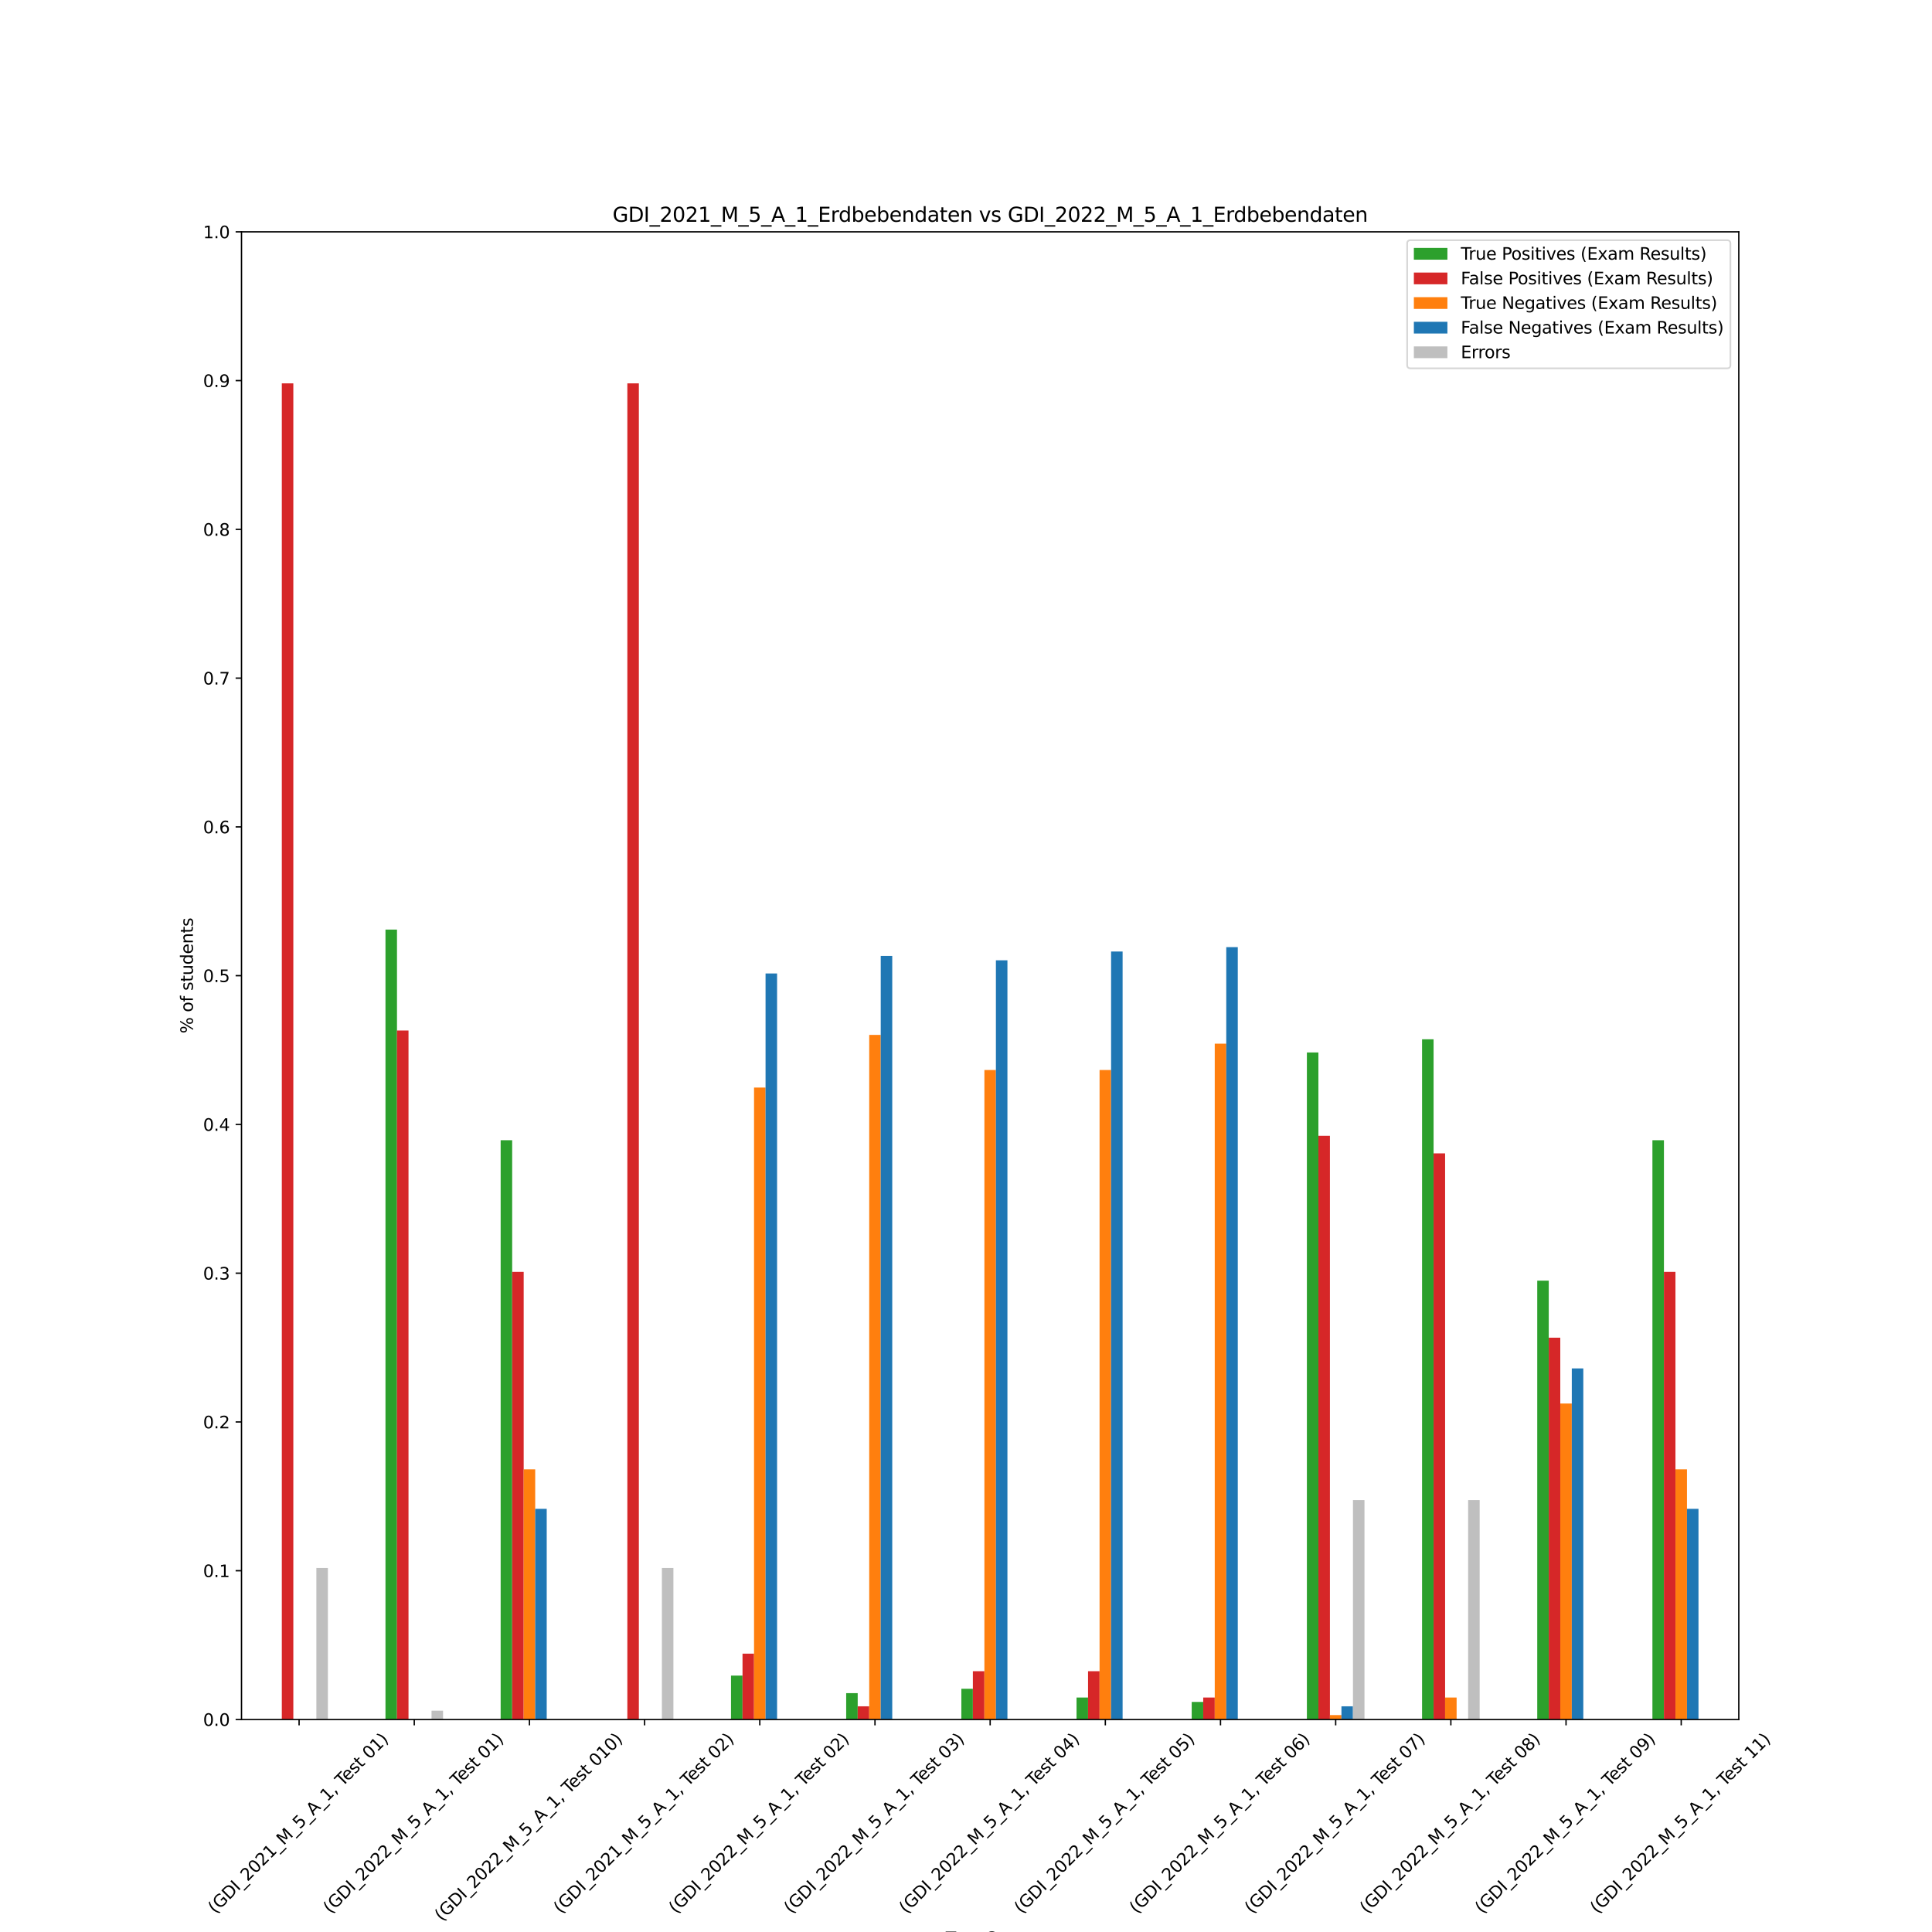 <?xml version="1.0" encoding="utf-8" standalone="no"?>
<!DOCTYPE svg PUBLIC "-//W3C//DTD SVG 1.1//EN"
  "http://www.w3.org/Graphics/SVG/1.1/DTD/svg11.dtd">
<svg xmlns:xlink="http://www.w3.org/1999/xlink" width="1152pt" height="1152pt" viewBox="0 0 1152 1152" xmlns="http://www.w3.org/2000/svg" version="1.1">
 <defs>
  <style type="text/css">*{stroke-linejoin: round; stroke-linecap: butt}</style>
 </defs>
 <g id="figure_1">
  <g id="patch_1">
   <path d="M 0 1152 
L 1152 1152 
L 1152 0 
L 0 0 
z
" style="fill: #ffffff"/>
  </g>
  <g id="axes_1">
   <g id="patch_2">
    <path d="M 144 1025.28 
L 1036.8 1025.28 
L 1036.8 138.24 
L 144 138.24 
z
" style="fill: #ffffff"/>
   </g>
   <g id="patch_3">
    <path d="M 161.169 1025.28 
L 168.037 1025.28 
L 168.037 1025.28 
L 161.169 1025.28 
z
" clip-path="url(#p98883586ba)" style="fill: #2ca02c"/>
   </g>
   <g id="patch_4">
    <path d="M 229.846 1025.28 
L 236.714 1025.28 
L 236.714 554.285 
L 229.846 554.285 
z
" clip-path="url(#p98883586ba)" style="fill: #2ca02c"/>
   </g>
   <g id="patch_5">
    <path d="M 298.523 1025.28 
L 305.391 1025.28 
L 305.391 679.884 
L 298.523 679.884 
z
" clip-path="url(#p98883586ba)" style="fill: #2ca02c"/>
   </g>
   <g id="patch_6">
    <path d="M 367.2 1025.28 
L 374.068 1025.28 
L 374.068 1025.28 
L 367.2 1025.28 
z
" clip-path="url(#p98883586ba)" style="fill: #2ca02c"/>
   </g>
   <g id="patch_7">
    <path d="M 435.877 1025.28 
L 442.745 1025.28 
L 442.745 999.114 
L 435.877 999.114 
z
" clip-path="url(#p98883586ba)" style="fill: #2ca02c"/>
   </g>
   <g id="patch_8">
    <path d="M 504.554 1025.28 
L 511.422 1025.28 
L 511.422 1009.58 
L 504.554 1009.58 
z
" clip-path="url(#p98883586ba)" style="fill: #2ca02c"/>
   </g>
   <g id="patch_9">
    <path d="M 573.231 1025.28 
L 580.098 1025.28 
L 580.098 1006.964 
L 573.231 1006.964 
z
" clip-path="url(#p98883586ba)" style="fill: #2ca02c"/>
   </g>
   <g id="patch_10">
    <path d="M 641.908 1025.28 
L 648.775 1025.28 
L 648.775 1012.197 
L 641.908 1012.197 
z
" clip-path="url(#p98883586ba)" style="fill: #2ca02c"/>
   </g>
   <g id="patch_11">
    <path d="M 710.585 1025.28 
L 717.452 1025.28 
L 717.452 1014.813 
L 710.585 1014.813 
z
" clip-path="url(#p98883586ba)" style="fill: #2ca02c"/>
   </g>
   <g id="patch_12">
    <path d="M 779.262 1025.28 
L 786.129 1025.28 
L 786.129 627.551 
L 779.262 627.551 
z
" clip-path="url(#p98883586ba)" style="fill: #2ca02c"/>
   </g>
   <g id="patch_13">
    <path d="M 847.938 1025.28 
L 854.806 1025.28 
L 854.806 619.701 
L 847.938 619.701 
z
" clip-path="url(#p98883586ba)" style="fill: #2ca02c"/>
   </g>
   <g id="patch_14">
    <path d="M 916.615 1025.28 
L 923.483 1025.28 
L 923.483 763.616 
L 916.615 763.616 
z
" clip-path="url(#p98883586ba)" style="fill: #2ca02c"/>
   </g>
   <g id="patch_15">
    <path d="M 985.292 1025.28 
L 992.16 1025.28 
L 992.16 679.884 
L 985.292 679.884 
z
" clip-path="url(#p98883586ba)" style="fill: #2ca02c"/>
   </g>
   <g id="patch_16">
    <path d="M 168.037 1025.28 
L 174.905 1025.28 
L 174.905 228.587 
L 168.037 228.587 
z
" clip-path="url(#p98883586ba)" style="fill: #d62728"/>
   </g>
   <g id="patch_17">
    <path d="M 236.714 1025.28 
L 243.582 1025.28 
L 243.582 614.468 
L 236.714 614.468 
z
" clip-path="url(#p98883586ba)" style="fill: #d62728"/>
   </g>
   <g id="patch_18">
    <path d="M 305.391 1025.28 
L 312.258 1025.28 
L 312.258 758.383 
L 305.391 758.383 
z
" clip-path="url(#p98883586ba)" style="fill: #d62728"/>
   </g>
   <g id="patch_19">
    <path d="M 374.068 1025.28 
L 380.935 1025.28 
L 380.935 228.587 
L 374.068 228.587 
z
" clip-path="url(#p98883586ba)" style="fill: #d62728"/>
   </g>
   <g id="patch_20">
    <path d="M 442.745 1025.28 
L 449.612 1025.28 
L 449.612 986.03 
L 442.745 986.03 
z
" clip-path="url(#p98883586ba)" style="fill: #d62728"/>
   </g>
   <g id="patch_21">
    <path d="M 511.422 1025.28 
L 518.289 1025.28 
L 518.289 1017.43 
L 511.422 1017.43 
z
" clip-path="url(#p98883586ba)" style="fill: #d62728"/>
   </g>
   <g id="patch_22">
    <path d="M 580.098 1025.28 
L 586.966 1025.28 
L 586.966 996.497 
L 580.098 996.497 
z
" clip-path="url(#p98883586ba)" style="fill: #d62728"/>
   </g>
   <g id="patch_23">
    <path d="M 648.775 1025.28 
L 655.643 1025.28 
L 655.643 996.497 
L 648.775 996.497 
z
" clip-path="url(#p98883586ba)" style="fill: #d62728"/>
   </g>
   <g id="patch_24">
    <path d="M 717.452 1025.28 
L 724.32 1025.28 
L 724.32 1012.197 
L 717.452 1012.197 
z
" clip-path="url(#p98883586ba)" style="fill: #d62728"/>
   </g>
   <g id="patch_25">
    <path d="M 786.129 1025.28 
L 792.997 1025.28 
L 792.997 677.267 
L 786.129 677.267 
z
" clip-path="url(#p98883586ba)" style="fill: #d62728"/>
   </g>
   <g id="patch_26">
    <path d="M 854.806 1025.28 
L 861.674 1025.28 
L 861.674 687.734 
L 854.806 687.734 
z
" clip-path="url(#p98883586ba)" style="fill: #d62728"/>
   </g>
   <g id="patch_27">
    <path d="M 923.483 1025.28 
L 930.351 1025.28 
L 930.351 797.633 
L 923.483 797.633 
z
" clip-path="url(#p98883586ba)" style="fill: #d62728"/>
   </g>
   <g id="patch_28">
    <path d="M 992.16 1025.28 
L 999.028 1025.28 
L 999.028 758.383 
L 992.16 758.383 
z
" clip-path="url(#p98883586ba)" style="fill: #d62728"/>
   </g>
   <g id="patch_29">
    <path d="M 174.905 1025.28 
L 181.772 1025.28 
L 181.772 1025.28 
L 174.905 1025.28 
z
" clip-path="url(#p98883586ba)" style="fill: #ff7f0e"/>
   </g>
   <g id="patch_30">
    <path d="M 243.582 1025.28 
L 250.449 1025.28 
L 250.449 1025.28 
L 243.582 1025.28 
z
" clip-path="url(#p98883586ba)" style="fill: #ff7f0e"/>
   </g>
   <g id="patch_31">
    <path d="M 312.258 1025.28 
L 319.126 1025.28 
L 319.126 876.132 
L 312.258 876.132 
z
" clip-path="url(#p98883586ba)" style="fill: #ff7f0e"/>
   </g>
   <g id="patch_32">
    <path d="M 380.935 1025.28 
L 387.803 1025.28 
L 387.803 1025.28 
L 380.935 1025.28 
z
" clip-path="url(#p98883586ba)" style="fill: #ff7f0e"/>
   </g>
   <g id="patch_33">
    <path d="M 449.612 1025.28 
L 456.48 1025.28 
L 456.48 648.484 
L 449.612 648.484 
z
" clip-path="url(#p98883586ba)" style="fill: #ff7f0e"/>
   </g>
   <g id="patch_34">
    <path d="M 518.289 1025.28 
L 525.157 1025.28 
L 525.157 617.085 
L 518.289 617.085 
z
" clip-path="url(#p98883586ba)" style="fill: #ff7f0e"/>
   </g>
   <g id="patch_35">
    <path d="M 586.966 1025.28 
L 593.834 1025.28 
L 593.834 638.018 
L 586.966 638.018 
z
" clip-path="url(#p98883586ba)" style="fill: #ff7f0e"/>
   </g>
   <g id="patch_36">
    <path d="M 655.643 1025.28 
L 662.511 1025.28 
L 662.511 638.018 
L 655.643 638.018 
z
" clip-path="url(#p98883586ba)" style="fill: #ff7f0e"/>
   </g>
   <g id="patch_37">
    <path d="M 724.32 1025.28 
L 731.188 1025.28 
L 731.188 622.318 
L 724.32 622.318 
z
" clip-path="url(#p98883586ba)" style="fill: #ff7f0e"/>
   </g>
   <g id="patch_38">
    <path d="M 792.997 1025.28 
L 799.865 1025.28 
L 799.865 1022.663 
L 792.997 1022.663 
z
" clip-path="url(#p98883586ba)" style="fill: #ff7f0e"/>
   </g>
   <g id="patch_39">
    <path d="M 861.674 1025.28 
L 868.542 1025.28 
L 868.542 1012.197 
L 861.674 1012.197 
z
" clip-path="url(#p98883586ba)" style="fill: #ff7f0e"/>
   </g>
   <g id="patch_40">
    <path d="M 930.351 1025.28 
L 937.218 1025.28 
L 937.218 836.882 
L 930.351 836.882 
z
" clip-path="url(#p98883586ba)" style="fill: #ff7f0e"/>
   </g>
   <g id="patch_41">
    <path d="M 999.028 1025.28 
L 1005.895 1025.28 
L 1005.895 876.132 
L 999.028 876.132 
z
" clip-path="url(#p98883586ba)" style="fill: #ff7f0e"/>
   </g>
   <g id="patch_42">
    <path d="M 181.772 1025.28 
L 188.64 1025.28 
L 188.64 1025.28 
L 181.772 1025.28 
z
" clip-path="url(#p98883586ba)" style="fill: #1f77b4"/>
   </g>
   <g id="patch_43">
    <path d="M 250.449 1025.28 
L 257.317 1025.28 
L 257.317 1025.28 
L 250.449 1025.28 
z
" clip-path="url(#p98883586ba)" style="fill: #1f77b4"/>
   </g>
   <g id="patch_44">
    <path d="M 319.126 1025.28 
L 325.994 1025.28 
L 325.994 899.681 
L 319.126 899.681 
z
" clip-path="url(#p98883586ba)" style="fill: #1f77b4"/>
   </g>
   <g id="patch_45">
    <path d="M 387.803 1025.28 
L 394.671 1025.28 
L 394.671 1025.28 
L 387.803 1025.28 
z
" clip-path="url(#p98883586ba)" style="fill: #1f77b4"/>
   </g>
   <g id="patch_46">
    <path d="M 456.48 1025.28 
L 463.348 1025.28 
L 463.348 580.452 
L 456.48 580.452 
z
" clip-path="url(#p98883586ba)" style="fill: #1f77b4"/>
   </g>
   <g id="patch_47">
    <path d="M 525.157 1025.28 
L 532.025 1025.28 
L 532.025 569.985 
L 525.157 569.985 
z
" clip-path="url(#p98883586ba)" style="fill: #1f77b4"/>
   </g>
   <g id="patch_48">
    <path d="M 593.834 1025.28 
L 600.702 1025.28 
L 600.702 572.602 
L 593.834 572.602 
z
" clip-path="url(#p98883586ba)" style="fill: #1f77b4"/>
   </g>
   <g id="patch_49">
    <path d="M 662.511 1025.28 
L 669.378 1025.28 
L 669.378 567.368 
L 662.511 567.368 
z
" clip-path="url(#p98883586ba)" style="fill: #1f77b4"/>
   </g>
   <g id="patch_50">
    <path d="M 731.188 1025.28 
L 738.055 1025.28 
L 738.055 564.752 
L 731.188 564.752 
z
" clip-path="url(#p98883586ba)" style="fill: #1f77b4"/>
   </g>
   <g id="patch_51">
    <path d="M 799.865 1025.28 
L 806.732 1025.28 
L 806.732 1017.43 
L 799.865 1017.43 
z
" clip-path="url(#p98883586ba)" style="fill: #1f77b4"/>
   </g>
   <g id="patch_52">
    <path d="M 868.542 1025.28 
L 875.409 1025.28 
L 875.409 1025.28 
L 868.542 1025.28 
z
" clip-path="url(#p98883586ba)" style="fill: #1f77b4"/>
   </g>
   <g id="patch_53">
    <path d="M 937.218 1025.28 
L 944.086 1025.28 
L 944.086 815.949 
L 937.218 815.949 
z
" clip-path="url(#p98883586ba)" style="fill: #1f77b4"/>
   </g>
   <g id="patch_54">
    <path d="M 1005.895 1025.28 
L 1012.763 1025.28 
L 1012.763 899.681 
L 1005.895 899.681 
z
" clip-path="url(#p98883586ba)" style="fill: #1f77b4"/>
   </g>
   <g id="patch_55">
    <path d="M 188.64 1025.28 
L 195.508 1025.28 
L 195.508 934.933 
L 188.64 934.933 
z
" clip-path="url(#p98883586ba)" style="fill: #bfbfbf"/>
   </g>
   <g id="patch_56">
    <path d="M 257.317 1025.28 
L 264.185 1025.28 
L 264.185 1020.047 
L 257.317 1020.047 
z
" clip-path="url(#p98883586ba)" style="fill: #bfbfbf"/>
   </g>
   <g id="patch_57">
    <path d="M 325.994 1025.28 
L 332.862 1025.28 
L 332.862 1025.28 
L 325.994 1025.28 
z
" clip-path="url(#p98883586ba)" style="fill: #bfbfbf"/>
   </g>
   <g id="patch_58">
    <path d="M 394.671 1025.28 
L 401.538 1025.28 
L 401.538 934.933 
L 394.671 934.933 
z
" clip-path="url(#p98883586ba)" style="fill: #bfbfbf"/>
   </g>
   <g id="patch_59">
    <path d="M 463.348 1025.28 
L 470.215 1025.28 
L 470.215 1025.28 
L 463.348 1025.28 
z
" clip-path="url(#p98883586ba)" style="fill: #bfbfbf"/>
   </g>
   <g id="patch_60">
    <path d="M 532.025 1025.28 
L 538.892 1025.28 
L 538.892 1025.28 
L 532.025 1025.28 
z
" clip-path="url(#p98883586ba)" style="fill: #bfbfbf"/>
   </g>
   <g id="patch_61">
    <path d="M 600.702 1025.28 
L 607.569 1025.28 
L 607.569 1025.28 
L 600.702 1025.28 
z
" clip-path="url(#p98883586ba)" style="fill: #bfbfbf"/>
   </g>
   <g id="patch_62">
    <path d="M 669.378 1025.28 
L 676.246 1025.28 
L 676.246 1025.28 
L 669.378 1025.28 
z
" clip-path="url(#p98883586ba)" style="fill: #bfbfbf"/>
   </g>
   <g id="patch_63">
    <path d="M 738.055 1025.28 
L 744.923 1025.28 
L 744.923 1025.28 
L 738.055 1025.28 
z
" clip-path="url(#p98883586ba)" style="fill: #bfbfbf"/>
   </g>
   <g id="patch_64">
    <path d="M 806.732 1025.28 
L 813.6 1025.28 
L 813.6 894.448 
L 806.732 894.448 
z
" clip-path="url(#p98883586ba)" style="fill: #bfbfbf"/>
   </g>
   <g id="patch_65">
    <path d="M 875.409 1025.28 
L 882.277 1025.28 
L 882.277 894.448 
L 875.409 894.448 
z
" clip-path="url(#p98883586ba)" style="fill: #bfbfbf"/>
   </g>
   <g id="patch_66">
    <path d="M 944.086 1025.28 
L 950.954 1025.28 
L 950.954 1025.28 
L 944.086 1025.28 
z
" clip-path="url(#p98883586ba)" style="fill: #bfbfbf"/>
   </g>
   <g id="patch_67">
    <path d="M 1012.763 1025.28 
L 1019.631 1025.28 
L 1019.631 1025.28 
L 1012.763 1025.28 
z
" clip-path="url(#p98883586ba)" style="fill: #bfbfbf"/>
   </g>
   <g id="matplotlib.axis_1">
    <g id="xtick_1">
     <g id="line2d_1">
      <defs>
       <path id="m806c5d0f54" d="M 0 0 
L 0 3.5 
" style="stroke: #000000; stroke-width: 0.8"/>
      </defs>
      <g>
       <use xlink:href="#m806c5d0f54" x="178.338" y="1025.28" style="stroke: #000000; stroke-width: 0.8"/>
      </g>
     </g>
     <g id="text_1">
      <!-- (GDI_2021_M_5_A_1, Test 01) -->
      <g transform="translate(128.287 1141.445) rotate(-45) scale(0.1 -0.1)">
       <defs>
        <path id="DejaVuSans-28" d="M 1984 4856 
Q 1566 4138 1362 3434 
Q 1159 2731 1159 2009 
Q 1159 1288 1364 580 
Q 1569 -128 1984 -844 
L 1484 -844 
Q 1016 -109 783 600 
Q 550 1309 550 2009 
Q 550 2706 781 3412 
Q 1013 4119 1484 4856 
L 1984 4856 
z
" transform="scale(0.016)"/>
        <path id="DejaVuSans-47" d="M 3809 666 
L 3809 1919 
L 2778 1919 
L 2778 2438 
L 4434 2438 
L 4434 434 
Q 4069 175 3628 42 
Q 3188 -91 2688 -91 
Q 1594 -91 976 548 
Q 359 1188 359 2328 
Q 359 3472 976 4111 
Q 1594 4750 2688 4750 
Q 3144 4750 3555 4637 
Q 3966 4525 4313 4306 
L 4313 3634 
Q 3963 3931 3569 4081 
Q 3175 4231 2741 4231 
Q 1884 4231 1454 3753 
Q 1025 3275 1025 2328 
Q 1025 1384 1454 906 
Q 1884 428 2741 428 
Q 3075 428 3337 486 
Q 3600 544 3809 666 
z
" transform="scale(0.016)"/>
        <path id="DejaVuSans-44" d="M 1259 4147 
L 1259 519 
L 2022 519 
Q 2988 519 3436 956 
Q 3884 1394 3884 2338 
Q 3884 3275 3436 3711 
Q 2988 4147 2022 4147 
L 1259 4147 
z
M 628 4666 
L 1925 4666 
Q 3281 4666 3915 4102 
Q 4550 3538 4550 2338 
Q 4550 1131 3912 565 
Q 3275 0 1925 0 
L 628 0 
L 628 4666 
z
" transform="scale(0.016)"/>
        <path id="DejaVuSans-49" d="M 628 4666 
L 1259 4666 
L 1259 0 
L 628 0 
L 628 4666 
z
" transform="scale(0.016)"/>
        <path id="DejaVuSans-5f" d="M 3263 -1063 
L 3263 -1509 
L -63 -1509 
L -63 -1063 
L 3263 -1063 
z
" transform="scale(0.016)"/>
        <path id="DejaVuSans-32" d="M 1228 531 
L 3431 531 
L 3431 0 
L 469 0 
L 469 531 
Q 828 903 1448 1529 
Q 2069 2156 2228 2338 
Q 2531 2678 2651 2914 
Q 2772 3150 2772 3378 
Q 2772 3750 2511 3984 
Q 2250 4219 1831 4219 
Q 1534 4219 1204 4116 
Q 875 4013 500 3803 
L 500 4441 
Q 881 4594 1212 4672 
Q 1544 4750 1819 4750 
Q 2544 4750 2975 4387 
Q 3406 4025 3406 3419 
Q 3406 3131 3298 2873 
Q 3191 2616 2906 2266 
Q 2828 2175 2409 1742 
Q 1991 1309 1228 531 
z
" transform="scale(0.016)"/>
        <path id="DejaVuSans-30" d="M 2034 4250 
Q 1547 4250 1301 3770 
Q 1056 3291 1056 2328 
Q 1056 1369 1301 889 
Q 1547 409 2034 409 
Q 2525 409 2770 889 
Q 3016 1369 3016 2328 
Q 3016 3291 2770 3770 
Q 2525 4250 2034 4250 
z
M 2034 4750 
Q 2819 4750 3233 4129 
Q 3647 3509 3647 2328 
Q 3647 1150 3233 529 
Q 2819 -91 2034 -91 
Q 1250 -91 836 529 
Q 422 1150 422 2328 
Q 422 3509 836 4129 
Q 1250 4750 2034 4750 
z
" transform="scale(0.016)"/>
        <path id="DejaVuSans-31" d="M 794 531 
L 1825 531 
L 1825 4091 
L 703 3866 
L 703 4441 
L 1819 4666 
L 2450 4666 
L 2450 531 
L 3481 531 
L 3481 0 
L 794 0 
L 794 531 
z
" transform="scale(0.016)"/>
        <path id="DejaVuSans-4d" d="M 628 4666 
L 1569 4666 
L 2759 1491 
L 3956 4666 
L 4897 4666 
L 4897 0 
L 4281 0 
L 4281 4097 
L 3078 897 
L 2444 897 
L 1241 4097 
L 1241 0 
L 628 0 
L 628 4666 
z
" transform="scale(0.016)"/>
        <path id="DejaVuSans-35" d="M 691 4666 
L 3169 4666 
L 3169 4134 
L 1269 4134 
L 1269 2991 
Q 1406 3038 1543 3061 
Q 1681 3084 1819 3084 
Q 2600 3084 3056 2656 
Q 3513 2228 3513 1497 
Q 3513 744 3044 326 
Q 2575 -91 1722 -91 
Q 1428 -91 1123 -41 
Q 819 9 494 109 
L 494 744 
Q 775 591 1075 516 
Q 1375 441 1709 441 
Q 2250 441 2565 725 
Q 2881 1009 2881 1497 
Q 2881 1984 2565 2268 
Q 2250 2553 1709 2553 
Q 1456 2553 1204 2497 
Q 953 2441 691 2322 
L 691 4666 
z
" transform="scale(0.016)"/>
        <path id="DejaVuSans-41" d="M 2188 4044 
L 1331 1722 
L 3047 1722 
L 2188 4044 
z
M 1831 4666 
L 2547 4666 
L 4325 0 
L 3669 0 
L 3244 1197 
L 1141 1197 
L 716 0 
L 50 0 
L 1831 4666 
z
" transform="scale(0.016)"/>
        <path id="DejaVuSans-2c" d="M 750 794 
L 1409 794 
L 1409 256 
L 897 -744 
L 494 -744 
L 750 256 
L 750 794 
z
" transform="scale(0.016)"/>
        <path id="DejaVuSans-20" transform="scale(0.016)"/>
        <path id="DejaVuSans-54" d="M -19 4666 
L 3928 4666 
L 3928 4134 
L 2272 4134 
L 2272 0 
L 1638 0 
L 1638 4134 
L -19 4134 
L -19 4666 
z
" transform="scale(0.016)"/>
        <path id="DejaVuSans-65" d="M 3597 1894 
L 3597 1613 
L 953 1613 
Q 991 1019 1311 708 
Q 1631 397 2203 397 
Q 2534 397 2845 478 
Q 3156 559 3463 722 
L 3463 178 
Q 3153 47 2828 -22 
Q 2503 -91 2169 -91 
Q 1331 -91 842 396 
Q 353 884 353 1716 
Q 353 2575 817 3079 
Q 1281 3584 2069 3584 
Q 2775 3584 3186 3129 
Q 3597 2675 3597 1894 
z
M 3022 2063 
Q 3016 2534 2758 2815 
Q 2500 3097 2075 3097 
Q 1594 3097 1305 2825 
Q 1016 2553 972 2059 
L 3022 2063 
z
" transform="scale(0.016)"/>
        <path id="DejaVuSans-73" d="M 2834 3397 
L 2834 2853 
Q 2591 2978 2328 3040 
Q 2066 3103 1784 3103 
Q 1356 3103 1142 2972 
Q 928 2841 928 2578 
Q 928 2378 1081 2264 
Q 1234 2150 1697 2047 
L 1894 2003 
Q 2506 1872 2764 1633 
Q 3022 1394 3022 966 
Q 3022 478 2636 193 
Q 2250 -91 1575 -91 
Q 1294 -91 989 -36 
Q 684 19 347 128 
L 347 722 
Q 666 556 975 473 
Q 1284 391 1588 391 
Q 1994 391 2212 530 
Q 2431 669 2431 922 
Q 2431 1156 2273 1281 
Q 2116 1406 1581 1522 
L 1381 1569 
Q 847 1681 609 1914 
Q 372 2147 372 2553 
Q 372 3047 722 3315 
Q 1072 3584 1716 3584 
Q 2034 3584 2315 3537 
Q 2597 3491 2834 3397 
z
" transform="scale(0.016)"/>
        <path id="DejaVuSans-74" d="M 1172 4494 
L 1172 3500 
L 2356 3500 
L 2356 3053 
L 1172 3053 
L 1172 1153 
Q 1172 725 1289 603 
Q 1406 481 1766 481 
L 2356 481 
L 2356 0 
L 1766 0 
Q 1100 0 847 248 
Q 594 497 594 1153 
L 594 3053 
L 172 3053 
L 172 3500 
L 594 3500 
L 594 4494 
L 1172 4494 
z
" transform="scale(0.016)"/>
        <path id="DejaVuSans-29" d="M 513 4856 
L 1013 4856 
Q 1481 4119 1714 3412 
Q 1947 2706 1947 2009 
Q 1947 1309 1714 600 
Q 1481 -109 1013 -844 
L 513 -844 
Q 928 -128 1133 580 
Q 1338 1288 1338 2009 
Q 1338 2731 1133 3434 
Q 928 4138 513 4856 
z
" transform="scale(0.016)"/>
       </defs>
       <use xlink:href="#DejaVuSans-28"/>
       <use xlink:href="#DejaVuSans-47" x="39.014"/>
       <use xlink:href="#DejaVuSans-44" x="116.504"/>
       <use xlink:href="#DejaVuSans-49" x="193.506"/>
       <use xlink:href="#DejaVuSans-5f" x="222.998"/>
       <use xlink:href="#DejaVuSans-32" x="272.998"/>
       <use xlink:href="#DejaVuSans-30" x="336.621"/>
       <use xlink:href="#DejaVuSans-32" x="400.244"/>
       <use xlink:href="#DejaVuSans-31" x="463.867"/>
       <use xlink:href="#DejaVuSans-5f" x="527.49"/>
       <use xlink:href="#DejaVuSans-4d" x="577.49"/>
       <use xlink:href="#DejaVuSans-5f" x="663.77"/>
       <use xlink:href="#DejaVuSans-35" x="713.77"/>
       <use xlink:href="#DejaVuSans-5f" x="777.393"/>
       <use xlink:href="#DejaVuSans-41" x="827.393"/>
       <use xlink:href="#DejaVuSans-5f" x="895.801"/>
       <use xlink:href="#DejaVuSans-31" x="945.801"/>
       <use xlink:href="#DejaVuSans-2c" x="1009.424"/>
       <use xlink:href="#DejaVuSans-20" x="1041.211"/>
       <use xlink:href="#DejaVuSans-54" x="1072.998"/>
       <use xlink:href="#DejaVuSans-65" x="1117.082"/>
       <use xlink:href="#DejaVuSans-73" x="1178.605"/>
       <use xlink:href="#DejaVuSans-74" x="1230.705"/>
       <use xlink:href="#DejaVuSans-20" x="1269.914"/>
       <use xlink:href="#DejaVuSans-30" x="1301.701"/>
       <use xlink:href="#DejaVuSans-31" x="1365.324"/>
       <use xlink:href="#DejaVuSans-29" x="1428.947"/>
      </g>
     </g>
    </g>
    <g id="xtick_2">
     <g id="line2d_2">
      <g>
       <use xlink:href="#m806c5d0f54" x="247.015" y="1025.28" style="stroke: #000000; stroke-width: 0.8"/>
      </g>
     </g>
     <g id="text_2">
      <!-- (GDI_2022_M_5_A_1, Test 01) -->
      <g transform="translate(196.964 1141.445) rotate(-45) scale(0.1 -0.1)">
       <use xlink:href="#DejaVuSans-28"/>
       <use xlink:href="#DejaVuSans-47" x="39.014"/>
       <use xlink:href="#DejaVuSans-44" x="116.504"/>
       <use xlink:href="#DejaVuSans-49" x="193.506"/>
       <use xlink:href="#DejaVuSans-5f" x="222.998"/>
       <use xlink:href="#DejaVuSans-32" x="272.998"/>
       <use xlink:href="#DejaVuSans-30" x="336.621"/>
       <use xlink:href="#DejaVuSans-32" x="400.244"/>
       <use xlink:href="#DejaVuSans-32" x="463.867"/>
       <use xlink:href="#DejaVuSans-5f" x="527.49"/>
       <use xlink:href="#DejaVuSans-4d" x="577.49"/>
       <use xlink:href="#DejaVuSans-5f" x="663.77"/>
       <use xlink:href="#DejaVuSans-35" x="713.77"/>
       <use xlink:href="#DejaVuSans-5f" x="777.393"/>
       <use xlink:href="#DejaVuSans-41" x="827.393"/>
       <use xlink:href="#DejaVuSans-5f" x="895.801"/>
       <use xlink:href="#DejaVuSans-31" x="945.801"/>
       <use xlink:href="#DejaVuSans-2c" x="1009.424"/>
       <use xlink:href="#DejaVuSans-20" x="1041.211"/>
       <use xlink:href="#DejaVuSans-54" x="1072.998"/>
       <use xlink:href="#DejaVuSans-65" x="1117.082"/>
       <use xlink:href="#DejaVuSans-73" x="1178.605"/>
       <use xlink:href="#DejaVuSans-74" x="1230.705"/>
       <use xlink:href="#DejaVuSans-20" x="1269.914"/>
       <use xlink:href="#DejaVuSans-30" x="1301.701"/>
       <use xlink:href="#DejaVuSans-31" x="1365.324"/>
       <use xlink:href="#DejaVuSans-29" x="1428.947"/>
      </g>
     </g>
    </g>
    <g id="xtick_3">
     <g id="line2d_3">
      <g>
       <use xlink:href="#m806c5d0f54" x="315.692" y="1025.28" style="stroke: #000000; stroke-width: 0.8"/>
      </g>
     </g>
     <g id="text_3">
      <!-- (GDI_2022_M_5_A_1, Test 010) -->
      <g transform="translate(263.392 1145.944) rotate(-45) scale(0.1 -0.1)">
       <use xlink:href="#DejaVuSans-28"/>
       <use xlink:href="#DejaVuSans-47" x="39.014"/>
       <use xlink:href="#DejaVuSans-44" x="116.504"/>
       <use xlink:href="#DejaVuSans-49" x="193.506"/>
       <use xlink:href="#DejaVuSans-5f" x="222.998"/>
       <use xlink:href="#DejaVuSans-32" x="272.998"/>
       <use xlink:href="#DejaVuSans-30" x="336.621"/>
       <use xlink:href="#DejaVuSans-32" x="400.244"/>
       <use xlink:href="#DejaVuSans-32" x="463.867"/>
       <use xlink:href="#DejaVuSans-5f" x="527.49"/>
       <use xlink:href="#DejaVuSans-4d" x="577.49"/>
       <use xlink:href="#DejaVuSans-5f" x="663.77"/>
       <use xlink:href="#DejaVuSans-35" x="713.77"/>
       <use xlink:href="#DejaVuSans-5f" x="777.393"/>
       <use xlink:href="#DejaVuSans-41" x="827.393"/>
       <use xlink:href="#DejaVuSans-5f" x="895.801"/>
       <use xlink:href="#DejaVuSans-31" x="945.801"/>
       <use xlink:href="#DejaVuSans-2c" x="1009.424"/>
       <use xlink:href="#DejaVuSans-20" x="1041.211"/>
       <use xlink:href="#DejaVuSans-54" x="1072.998"/>
       <use xlink:href="#DejaVuSans-65" x="1117.082"/>
       <use xlink:href="#DejaVuSans-73" x="1178.605"/>
       <use xlink:href="#DejaVuSans-74" x="1230.705"/>
       <use xlink:href="#DejaVuSans-20" x="1269.914"/>
       <use xlink:href="#DejaVuSans-30" x="1301.701"/>
       <use xlink:href="#DejaVuSans-31" x="1365.324"/>
       <use xlink:href="#DejaVuSans-30" x="1428.947"/>
       <use xlink:href="#DejaVuSans-29" x="1492.57"/>
      </g>
     </g>
    </g>
    <g id="xtick_4">
     <g id="line2d_4">
      <g>
       <use xlink:href="#m806c5d0f54" x="384.369" y="1025.28" style="stroke: #000000; stroke-width: 0.8"/>
      </g>
     </g>
     <g id="text_4">
      <!-- (GDI_2021_M_5_A_1, Test 02) -->
      <g transform="translate(334.318 1141.445) rotate(-45) scale(0.1 -0.1)">
       <use xlink:href="#DejaVuSans-28"/>
       <use xlink:href="#DejaVuSans-47" x="39.014"/>
       <use xlink:href="#DejaVuSans-44" x="116.504"/>
       <use xlink:href="#DejaVuSans-49" x="193.506"/>
       <use xlink:href="#DejaVuSans-5f" x="222.998"/>
       <use xlink:href="#DejaVuSans-32" x="272.998"/>
       <use xlink:href="#DejaVuSans-30" x="336.621"/>
       <use xlink:href="#DejaVuSans-32" x="400.244"/>
       <use xlink:href="#DejaVuSans-31" x="463.867"/>
       <use xlink:href="#DejaVuSans-5f" x="527.49"/>
       <use xlink:href="#DejaVuSans-4d" x="577.49"/>
       <use xlink:href="#DejaVuSans-5f" x="663.77"/>
       <use xlink:href="#DejaVuSans-35" x="713.77"/>
       <use xlink:href="#DejaVuSans-5f" x="777.393"/>
       <use xlink:href="#DejaVuSans-41" x="827.393"/>
       <use xlink:href="#DejaVuSans-5f" x="895.801"/>
       <use xlink:href="#DejaVuSans-31" x="945.801"/>
       <use xlink:href="#DejaVuSans-2c" x="1009.424"/>
       <use xlink:href="#DejaVuSans-20" x="1041.211"/>
       <use xlink:href="#DejaVuSans-54" x="1072.998"/>
       <use xlink:href="#DejaVuSans-65" x="1117.082"/>
       <use xlink:href="#DejaVuSans-73" x="1178.605"/>
       <use xlink:href="#DejaVuSans-74" x="1230.705"/>
       <use xlink:href="#DejaVuSans-20" x="1269.914"/>
       <use xlink:href="#DejaVuSans-30" x="1301.701"/>
       <use xlink:href="#DejaVuSans-32" x="1365.324"/>
       <use xlink:href="#DejaVuSans-29" x="1428.947"/>
      </g>
     </g>
    </g>
    <g id="xtick_5">
     <g id="line2d_5">
      <g>
       <use xlink:href="#m806c5d0f54" x="453.046" y="1025.28" style="stroke: #000000; stroke-width: 0.8"/>
      </g>
     </g>
     <g id="text_5">
      <!-- (GDI_2022_M_5_A_1, Test 02) -->
      <g transform="translate(402.995 1141.445) rotate(-45) scale(0.1 -0.1)">
       <use xlink:href="#DejaVuSans-28"/>
       <use xlink:href="#DejaVuSans-47" x="39.014"/>
       <use xlink:href="#DejaVuSans-44" x="116.504"/>
       <use xlink:href="#DejaVuSans-49" x="193.506"/>
       <use xlink:href="#DejaVuSans-5f" x="222.998"/>
       <use xlink:href="#DejaVuSans-32" x="272.998"/>
       <use xlink:href="#DejaVuSans-30" x="336.621"/>
       <use xlink:href="#DejaVuSans-32" x="400.244"/>
       <use xlink:href="#DejaVuSans-32" x="463.867"/>
       <use xlink:href="#DejaVuSans-5f" x="527.49"/>
       <use xlink:href="#DejaVuSans-4d" x="577.49"/>
       <use xlink:href="#DejaVuSans-5f" x="663.77"/>
       <use xlink:href="#DejaVuSans-35" x="713.77"/>
       <use xlink:href="#DejaVuSans-5f" x="777.393"/>
       <use xlink:href="#DejaVuSans-41" x="827.393"/>
       <use xlink:href="#DejaVuSans-5f" x="895.801"/>
       <use xlink:href="#DejaVuSans-31" x="945.801"/>
       <use xlink:href="#DejaVuSans-2c" x="1009.424"/>
       <use xlink:href="#DejaVuSans-20" x="1041.211"/>
       <use xlink:href="#DejaVuSans-54" x="1072.998"/>
       <use xlink:href="#DejaVuSans-65" x="1117.082"/>
       <use xlink:href="#DejaVuSans-73" x="1178.605"/>
       <use xlink:href="#DejaVuSans-74" x="1230.705"/>
       <use xlink:href="#DejaVuSans-20" x="1269.914"/>
       <use xlink:href="#DejaVuSans-30" x="1301.701"/>
       <use xlink:href="#DejaVuSans-32" x="1365.324"/>
       <use xlink:href="#DejaVuSans-29" x="1428.947"/>
      </g>
     </g>
    </g>
    <g id="xtick_6">
     <g id="line2d_6">
      <g>
       <use xlink:href="#m806c5d0f54" x="521.723" y="1025.28" style="stroke: #000000; stroke-width: 0.8"/>
      </g>
     </g>
     <g id="text_6">
      <!-- (GDI_2022_M_5_A_1, Test 03) -->
      <g transform="translate(471.672 1141.445) rotate(-45) scale(0.1 -0.1)">
       <defs>
        <path id="DejaVuSans-33" d="M 2597 2516 
Q 3050 2419 3304 2112 
Q 3559 1806 3559 1356 
Q 3559 666 3084 287 
Q 2609 -91 1734 -91 
Q 1441 -91 1130 -33 
Q 819 25 488 141 
L 488 750 
Q 750 597 1062 519 
Q 1375 441 1716 441 
Q 2309 441 2620 675 
Q 2931 909 2931 1356 
Q 2931 1769 2642 2001 
Q 2353 2234 1838 2234 
L 1294 2234 
L 1294 2753 
L 1863 2753 
Q 2328 2753 2575 2939 
Q 2822 3125 2822 3475 
Q 2822 3834 2567 4026 
Q 2313 4219 1838 4219 
Q 1578 4219 1281 4162 
Q 984 4106 628 3988 
L 628 4550 
Q 988 4650 1302 4700 
Q 1616 4750 1894 4750 
Q 2613 4750 3031 4423 
Q 3450 4097 3450 3541 
Q 3450 3153 3228 2886 
Q 3006 2619 2597 2516 
z
" transform="scale(0.016)"/>
       </defs>
       <use xlink:href="#DejaVuSans-28"/>
       <use xlink:href="#DejaVuSans-47" x="39.014"/>
       <use xlink:href="#DejaVuSans-44" x="116.504"/>
       <use xlink:href="#DejaVuSans-49" x="193.506"/>
       <use xlink:href="#DejaVuSans-5f" x="222.998"/>
       <use xlink:href="#DejaVuSans-32" x="272.998"/>
       <use xlink:href="#DejaVuSans-30" x="336.621"/>
       <use xlink:href="#DejaVuSans-32" x="400.244"/>
       <use xlink:href="#DejaVuSans-32" x="463.867"/>
       <use xlink:href="#DejaVuSans-5f" x="527.49"/>
       <use xlink:href="#DejaVuSans-4d" x="577.49"/>
       <use xlink:href="#DejaVuSans-5f" x="663.77"/>
       <use xlink:href="#DejaVuSans-35" x="713.77"/>
       <use xlink:href="#DejaVuSans-5f" x="777.393"/>
       <use xlink:href="#DejaVuSans-41" x="827.393"/>
       <use xlink:href="#DejaVuSans-5f" x="895.801"/>
       <use xlink:href="#DejaVuSans-31" x="945.801"/>
       <use xlink:href="#DejaVuSans-2c" x="1009.424"/>
       <use xlink:href="#DejaVuSans-20" x="1041.211"/>
       <use xlink:href="#DejaVuSans-54" x="1072.998"/>
       <use xlink:href="#DejaVuSans-65" x="1117.082"/>
       <use xlink:href="#DejaVuSans-73" x="1178.605"/>
       <use xlink:href="#DejaVuSans-74" x="1230.705"/>
       <use xlink:href="#DejaVuSans-20" x="1269.914"/>
       <use xlink:href="#DejaVuSans-30" x="1301.701"/>
       <use xlink:href="#DejaVuSans-33" x="1365.324"/>
       <use xlink:href="#DejaVuSans-29" x="1428.947"/>
      </g>
     </g>
    </g>
    <g id="xtick_7">
     <g id="line2d_7">
      <g>
       <use xlink:href="#m806c5d0f54" x="590.4" y="1025.28" style="stroke: #000000; stroke-width: 0.8"/>
      </g>
     </g>
     <g id="text_7">
      <!-- (GDI_2022_M_5_A_1, Test 04) -->
      <g transform="translate(540.349 1141.445) rotate(-45) scale(0.1 -0.1)">
       <defs>
        <path id="DejaVuSans-34" d="M 2419 4116 
L 825 1625 
L 2419 1625 
L 2419 4116 
z
M 2253 4666 
L 3047 4666 
L 3047 1625 
L 3713 1625 
L 3713 1100 
L 3047 1100 
L 3047 0 
L 2419 0 
L 2419 1100 
L 313 1100 
L 313 1709 
L 2253 4666 
z
" transform="scale(0.016)"/>
       </defs>
       <use xlink:href="#DejaVuSans-28"/>
       <use xlink:href="#DejaVuSans-47" x="39.014"/>
       <use xlink:href="#DejaVuSans-44" x="116.504"/>
       <use xlink:href="#DejaVuSans-49" x="193.506"/>
       <use xlink:href="#DejaVuSans-5f" x="222.998"/>
       <use xlink:href="#DejaVuSans-32" x="272.998"/>
       <use xlink:href="#DejaVuSans-30" x="336.621"/>
       <use xlink:href="#DejaVuSans-32" x="400.244"/>
       <use xlink:href="#DejaVuSans-32" x="463.867"/>
       <use xlink:href="#DejaVuSans-5f" x="527.49"/>
       <use xlink:href="#DejaVuSans-4d" x="577.49"/>
       <use xlink:href="#DejaVuSans-5f" x="663.77"/>
       <use xlink:href="#DejaVuSans-35" x="713.77"/>
       <use xlink:href="#DejaVuSans-5f" x="777.393"/>
       <use xlink:href="#DejaVuSans-41" x="827.393"/>
       <use xlink:href="#DejaVuSans-5f" x="895.801"/>
       <use xlink:href="#DejaVuSans-31" x="945.801"/>
       <use xlink:href="#DejaVuSans-2c" x="1009.424"/>
       <use xlink:href="#DejaVuSans-20" x="1041.211"/>
       <use xlink:href="#DejaVuSans-54" x="1072.998"/>
       <use xlink:href="#DejaVuSans-65" x="1117.082"/>
       <use xlink:href="#DejaVuSans-73" x="1178.605"/>
       <use xlink:href="#DejaVuSans-74" x="1230.705"/>
       <use xlink:href="#DejaVuSans-20" x="1269.914"/>
       <use xlink:href="#DejaVuSans-30" x="1301.701"/>
       <use xlink:href="#DejaVuSans-34" x="1365.324"/>
       <use xlink:href="#DejaVuSans-29" x="1428.947"/>
      </g>
     </g>
    </g>
    <g id="xtick_8">
     <g id="line2d_8">
      <g>
       <use xlink:href="#m806c5d0f54" x="659.077" y="1025.28" style="stroke: #000000; stroke-width: 0.8"/>
      </g>
     </g>
     <g id="text_8">
      <!-- (GDI_2022_M_5_A_1, Test 05) -->
      <g transform="translate(609.026 1141.445) rotate(-45) scale(0.1 -0.1)">
       <use xlink:href="#DejaVuSans-28"/>
       <use xlink:href="#DejaVuSans-47" x="39.014"/>
       <use xlink:href="#DejaVuSans-44" x="116.504"/>
       <use xlink:href="#DejaVuSans-49" x="193.506"/>
       <use xlink:href="#DejaVuSans-5f" x="222.998"/>
       <use xlink:href="#DejaVuSans-32" x="272.998"/>
       <use xlink:href="#DejaVuSans-30" x="336.621"/>
       <use xlink:href="#DejaVuSans-32" x="400.244"/>
       <use xlink:href="#DejaVuSans-32" x="463.867"/>
       <use xlink:href="#DejaVuSans-5f" x="527.49"/>
       <use xlink:href="#DejaVuSans-4d" x="577.49"/>
       <use xlink:href="#DejaVuSans-5f" x="663.77"/>
       <use xlink:href="#DejaVuSans-35" x="713.77"/>
       <use xlink:href="#DejaVuSans-5f" x="777.393"/>
       <use xlink:href="#DejaVuSans-41" x="827.393"/>
       <use xlink:href="#DejaVuSans-5f" x="895.801"/>
       <use xlink:href="#DejaVuSans-31" x="945.801"/>
       <use xlink:href="#DejaVuSans-2c" x="1009.424"/>
       <use xlink:href="#DejaVuSans-20" x="1041.211"/>
       <use xlink:href="#DejaVuSans-54" x="1072.998"/>
       <use xlink:href="#DejaVuSans-65" x="1117.082"/>
       <use xlink:href="#DejaVuSans-73" x="1178.605"/>
       <use xlink:href="#DejaVuSans-74" x="1230.705"/>
       <use xlink:href="#DejaVuSans-20" x="1269.914"/>
       <use xlink:href="#DejaVuSans-30" x="1301.701"/>
       <use xlink:href="#DejaVuSans-35" x="1365.324"/>
       <use xlink:href="#DejaVuSans-29" x="1428.947"/>
      </g>
     </g>
    </g>
    <g id="xtick_9">
     <g id="line2d_9">
      <g>
       <use xlink:href="#m806c5d0f54" x="727.754" y="1025.28" style="stroke: #000000; stroke-width: 0.8"/>
      </g>
     </g>
     <g id="text_9">
      <!-- (GDI_2022_M_5_A_1, Test 06) -->
      <g transform="translate(677.703 1141.445) rotate(-45) scale(0.1 -0.1)">
       <defs>
        <path id="DejaVuSans-36" d="M 2113 2584 
Q 1688 2584 1439 2293 
Q 1191 2003 1191 1497 
Q 1191 994 1439 701 
Q 1688 409 2113 409 
Q 2538 409 2786 701 
Q 3034 994 3034 1497 
Q 3034 2003 2786 2293 
Q 2538 2584 2113 2584 
z
M 3366 4563 
L 3366 3988 
Q 3128 4100 2886 4159 
Q 2644 4219 2406 4219 
Q 1781 4219 1451 3797 
Q 1122 3375 1075 2522 
Q 1259 2794 1537 2939 
Q 1816 3084 2150 3084 
Q 2853 3084 3261 2657 
Q 3669 2231 3669 1497 
Q 3669 778 3244 343 
Q 2819 -91 2113 -91 
Q 1303 -91 875 529 
Q 447 1150 447 2328 
Q 447 3434 972 4092 
Q 1497 4750 2381 4750 
Q 2619 4750 2861 4703 
Q 3103 4656 3366 4563 
z
" transform="scale(0.016)"/>
       </defs>
       <use xlink:href="#DejaVuSans-28"/>
       <use xlink:href="#DejaVuSans-47" x="39.014"/>
       <use xlink:href="#DejaVuSans-44" x="116.504"/>
       <use xlink:href="#DejaVuSans-49" x="193.506"/>
       <use xlink:href="#DejaVuSans-5f" x="222.998"/>
       <use xlink:href="#DejaVuSans-32" x="272.998"/>
       <use xlink:href="#DejaVuSans-30" x="336.621"/>
       <use xlink:href="#DejaVuSans-32" x="400.244"/>
       <use xlink:href="#DejaVuSans-32" x="463.867"/>
       <use xlink:href="#DejaVuSans-5f" x="527.49"/>
       <use xlink:href="#DejaVuSans-4d" x="577.49"/>
       <use xlink:href="#DejaVuSans-5f" x="663.77"/>
       <use xlink:href="#DejaVuSans-35" x="713.77"/>
       <use xlink:href="#DejaVuSans-5f" x="777.393"/>
       <use xlink:href="#DejaVuSans-41" x="827.393"/>
       <use xlink:href="#DejaVuSans-5f" x="895.801"/>
       <use xlink:href="#DejaVuSans-31" x="945.801"/>
       <use xlink:href="#DejaVuSans-2c" x="1009.424"/>
       <use xlink:href="#DejaVuSans-20" x="1041.211"/>
       <use xlink:href="#DejaVuSans-54" x="1072.998"/>
       <use xlink:href="#DejaVuSans-65" x="1117.082"/>
       <use xlink:href="#DejaVuSans-73" x="1178.605"/>
       <use xlink:href="#DejaVuSans-74" x="1230.705"/>
       <use xlink:href="#DejaVuSans-20" x="1269.914"/>
       <use xlink:href="#DejaVuSans-30" x="1301.701"/>
       <use xlink:href="#DejaVuSans-36" x="1365.324"/>
       <use xlink:href="#DejaVuSans-29" x="1428.947"/>
      </g>
     </g>
    </g>
    <g id="xtick_10">
     <g id="line2d_10">
      <g>
       <use xlink:href="#m806c5d0f54" x="796.431" y="1025.28" style="stroke: #000000; stroke-width: 0.8"/>
      </g>
     </g>
     <g id="text_10">
      <!-- (GDI_2022_M_5_A_1, Test 07) -->
      <g transform="translate(746.38 1141.445) rotate(-45) scale(0.1 -0.1)">
       <defs>
        <path id="DejaVuSans-37" d="M 525 4666 
L 3525 4666 
L 3525 4397 
L 1831 0 
L 1172 0 
L 2766 4134 
L 525 4134 
L 525 4666 
z
" transform="scale(0.016)"/>
       </defs>
       <use xlink:href="#DejaVuSans-28"/>
       <use xlink:href="#DejaVuSans-47" x="39.014"/>
       <use xlink:href="#DejaVuSans-44" x="116.504"/>
       <use xlink:href="#DejaVuSans-49" x="193.506"/>
       <use xlink:href="#DejaVuSans-5f" x="222.998"/>
       <use xlink:href="#DejaVuSans-32" x="272.998"/>
       <use xlink:href="#DejaVuSans-30" x="336.621"/>
       <use xlink:href="#DejaVuSans-32" x="400.244"/>
       <use xlink:href="#DejaVuSans-32" x="463.867"/>
       <use xlink:href="#DejaVuSans-5f" x="527.49"/>
       <use xlink:href="#DejaVuSans-4d" x="577.49"/>
       <use xlink:href="#DejaVuSans-5f" x="663.77"/>
       <use xlink:href="#DejaVuSans-35" x="713.77"/>
       <use xlink:href="#DejaVuSans-5f" x="777.393"/>
       <use xlink:href="#DejaVuSans-41" x="827.393"/>
       <use xlink:href="#DejaVuSans-5f" x="895.801"/>
       <use xlink:href="#DejaVuSans-31" x="945.801"/>
       <use xlink:href="#DejaVuSans-2c" x="1009.424"/>
       <use xlink:href="#DejaVuSans-20" x="1041.211"/>
       <use xlink:href="#DejaVuSans-54" x="1072.998"/>
       <use xlink:href="#DejaVuSans-65" x="1117.082"/>
       <use xlink:href="#DejaVuSans-73" x="1178.605"/>
       <use xlink:href="#DejaVuSans-74" x="1230.705"/>
       <use xlink:href="#DejaVuSans-20" x="1269.914"/>
       <use xlink:href="#DejaVuSans-30" x="1301.701"/>
       <use xlink:href="#DejaVuSans-37" x="1365.324"/>
       <use xlink:href="#DejaVuSans-29" x="1428.947"/>
      </g>
     </g>
    </g>
    <g id="xtick_11">
     <g id="line2d_11">
      <g>
       <use xlink:href="#m806c5d0f54" x="865.108" y="1025.28" style="stroke: #000000; stroke-width: 0.8"/>
      </g>
     </g>
     <g id="text_11">
      <!-- (GDI_2022_M_5_A_1, Test 08) -->
      <g transform="translate(815.057 1141.445) rotate(-45) scale(0.1 -0.1)">
       <defs>
        <path id="DejaVuSans-38" d="M 2034 2216 
Q 1584 2216 1326 1975 
Q 1069 1734 1069 1313 
Q 1069 891 1326 650 
Q 1584 409 2034 409 
Q 2484 409 2743 651 
Q 3003 894 3003 1313 
Q 3003 1734 2745 1975 
Q 2488 2216 2034 2216 
z
M 1403 2484 
Q 997 2584 770 2862 
Q 544 3141 544 3541 
Q 544 4100 942 4425 
Q 1341 4750 2034 4750 
Q 2731 4750 3128 4425 
Q 3525 4100 3525 3541 
Q 3525 3141 3298 2862 
Q 3072 2584 2669 2484 
Q 3125 2378 3379 2068 
Q 3634 1759 3634 1313 
Q 3634 634 3220 271 
Q 2806 -91 2034 -91 
Q 1263 -91 848 271 
Q 434 634 434 1313 
Q 434 1759 690 2068 
Q 947 2378 1403 2484 
z
M 1172 3481 
Q 1172 3119 1398 2916 
Q 1625 2713 2034 2713 
Q 2441 2713 2670 2916 
Q 2900 3119 2900 3481 
Q 2900 3844 2670 4047 
Q 2441 4250 2034 4250 
Q 1625 4250 1398 4047 
Q 1172 3844 1172 3481 
z
" transform="scale(0.016)"/>
       </defs>
       <use xlink:href="#DejaVuSans-28"/>
       <use xlink:href="#DejaVuSans-47" x="39.014"/>
       <use xlink:href="#DejaVuSans-44" x="116.504"/>
       <use xlink:href="#DejaVuSans-49" x="193.506"/>
       <use xlink:href="#DejaVuSans-5f" x="222.998"/>
       <use xlink:href="#DejaVuSans-32" x="272.998"/>
       <use xlink:href="#DejaVuSans-30" x="336.621"/>
       <use xlink:href="#DejaVuSans-32" x="400.244"/>
       <use xlink:href="#DejaVuSans-32" x="463.867"/>
       <use xlink:href="#DejaVuSans-5f" x="527.49"/>
       <use xlink:href="#DejaVuSans-4d" x="577.49"/>
       <use xlink:href="#DejaVuSans-5f" x="663.77"/>
       <use xlink:href="#DejaVuSans-35" x="713.77"/>
       <use xlink:href="#DejaVuSans-5f" x="777.393"/>
       <use xlink:href="#DejaVuSans-41" x="827.393"/>
       <use xlink:href="#DejaVuSans-5f" x="895.801"/>
       <use xlink:href="#DejaVuSans-31" x="945.801"/>
       <use xlink:href="#DejaVuSans-2c" x="1009.424"/>
       <use xlink:href="#DejaVuSans-20" x="1041.211"/>
       <use xlink:href="#DejaVuSans-54" x="1072.998"/>
       <use xlink:href="#DejaVuSans-65" x="1117.082"/>
       <use xlink:href="#DejaVuSans-73" x="1178.605"/>
       <use xlink:href="#DejaVuSans-74" x="1230.705"/>
       <use xlink:href="#DejaVuSans-20" x="1269.914"/>
       <use xlink:href="#DejaVuSans-30" x="1301.701"/>
       <use xlink:href="#DejaVuSans-38" x="1365.324"/>
       <use xlink:href="#DejaVuSans-29" x="1428.947"/>
      </g>
     </g>
    </g>
    <g id="xtick_12">
     <g id="line2d_12">
      <g>
       <use xlink:href="#m806c5d0f54" x="933.785" y="1025.28" style="stroke: #000000; stroke-width: 0.8"/>
      </g>
     </g>
     <g id="text_12">
      <!-- (GDI_2022_M_5_A_1, Test 09) -->
      <g transform="translate(883.734 1141.445) rotate(-45) scale(0.1 -0.1)">
       <defs>
        <path id="DejaVuSans-39" d="M 703 97 
L 703 672 
Q 941 559 1184 500 
Q 1428 441 1663 441 
Q 2288 441 2617 861 
Q 2947 1281 2994 2138 
Q 2813 1869 2534 1725 
Q 2256 1581 1919 1581 
Q 1219 1581 811 2004 
Q 403 2428 403 3163 
Q 403 3881 828 4315 
Q 1253 4750 1959 4750 
Q 2769 4750 3195 4129 
Q 3622 3509 3622 2328 
Q 3622 1225 3098 567 
Q 2575 -91 1691 -91 
Q 1453 -91 1209 -44 
Q 966 3 703 97 
z
M 1959 2075 
Q 2384 2075 2632 2365 
Q 2881 2656 2881 3163 
Q 2881 3666 2632 3958 
Q 2384 4250 1959 4250 
Q 1534 4250 1286 3958 
Q 1038 3666 1038 3163 
Q 1038 2656 1286 2365 
Q 1534 2075 1959 2075 
z
" transform="scale(0.016)"/>
       </defs>
       <use xlink:href="#DejaVuSans-28"/>
       <use xlink:href="#DejaVuSans-47" x="39.014"/>
       <use xlink:href="#DejaVuSans-44" x="116.504"/>
       <use xlink:href="#DejaVuSans-49" x="193.506"/>
       <use xlink:href="#DejaVuSans-5f" x="222.998"/>
       <use xlink:href="#DejaVuSans-32" x="272.998"/>
       <use xlink:href="#DejaVuSans-30" x="336.621"/>
       <use xlink:href="#DejaVuSans-32" x="400.244"/>
       <use xlink:href="#DejaVuSans-32" x="463.867"/>
       <use xlink:href="#DejaVuSans-5f" x="527.49"/>
       <use xlink:href="#DejaVuSans-4d" x="577.49"/>
       <use xlink:href="#DejaVuSans-5f" x="663.77"/>
       <use xlink:href="#DejaVuSans-35" x="713.77"/>
       <use xlink:href="#DejaVuSans-5f" x="777.393"/>
       <use xlink:href="#DejaVuSans-41" x="827.393"/>
       <use xlink:href="#DejaVuSans-5f" x="895.801"/>
       <use xlink:href="#DejaVuSans-31" x="945.801"/>
       <use xlink:href="#DejaVuSans-2c" x="1009.424"/>
       <use xlink:href="#DejaVuSans-20" x="1041.211"/>
       <use xlink:href="#DejaVuSans-54" x="1072.998"/>
       <use xlink:href="#DejaVuSans-65" x="1117.082"/>
       <use xlink:href="#DejaVuSans-73" x="1178.605"/>
       <use xlink:href="#DejaVuSans-74" x="1230.705"/>
       <use xlink:href="#DejaVuSans-20" x="1269.914"/>
       <use xlink:href="#DejaVuSans-30" x="1301.701"/>
       <use xlink:href="#DejaVuSans-39" x="1365.324"/>
       <use xlink:href="#DejaVuSans-29" x="1428.947"/>
      </g>
     </g>
    </g>
    <g id="xtick_13">
     <g id="line2d_13">
      <g>
       <use xlink:href="#m806c5d0f54" x="1002.462" y="1025.28" style="stroke: #000000; stroke-width: 0.8"/>
      </g>
     </g>
     <g id="text_13">
      <!-- (GDI_2022_M_5_A_1, Test 11) -->
      <g transform="translate(952.411 1141.445) rotate(-45) scale(0.1 -0.1)">
       <use xlink:href="#DejaVuSans-28"/>
       <use xlink:href="#DejaVuSans-47" x="39.014"/>
       <use xlink:href="#DejaVuSans-44" x="116.504"/>
       <use xlink:href="#DejaVuSans-49" x="193.506"/>
       <use xlink:href="#DejaVuSans-5f" x="222.998"/>
       <use xlink:href="#DejaVuSans-32" x="272.998"/>
       <use xlink:href="#DejaVuSans-30" x="336.621"/>
       <use xlink:href="#DejaVuSans-32" x="400.244"/>
       <use xlink:href="#DejaVuSans-32" x="463.867"/>
       <use xlink:href="#DejaVuSans-5f" x="527.49"/>
       <use xlink:href="#DejaVuSans-4d" x="577.49"/>
       <use xlink:href="#DejaVuSans-5f" x="663.77"/>
       <use xlink:href="#DejaVuSans-35" x="713.77"/>
       <use xlink:href="#DejaVuSans-5f" x="777.393"/>
       <use xlink:href="#DejaVuSans-41" x="827.393"/>
       <use xlink:href="#DejaVuSans-5f" x="895.801"/>
       <use xlink:href="#DejaVuSans-31" x="945.801"/>
       <use xlink:href="#DejaVuSans-2c" x="1009.424"/>
       <use xlink:href="#DejaVuSans-20" x="1041.211"/>
       <use xlink:href="#DejaVuSans-54" x="1072.998"/>
       <use xlink:href="#DejaVuSans-65" x="1117.082"/>
       <use xlink:href="#DejaVuSans-73" x="1178.605"/>
       <use xlink:href="#DejaVuSans-74" x="1230.705"/>
       <use xlink:href="#DejaVuSans-20" x="1269.914"/>
       <use xlink:href="#DejaVuSans-31" x="1301.701"/>
       <use xlink:href="#DejaVuSans-31" x="1365.324"/>
       <use xlink:href="#DejaVuSans-29" x="1428.947"/>
      </g>
     </g>
    </g>
    <g id="text_14">
     <!-- Test-Cases -->
     <g transform="translate(563.909 1159.21) scale(0.1 -0.1)">
      <defs>
       <path id="DejaVuSans-2d" d="M 313 2009 
L 1997 2009 
L 1997 1497 
L 313 1497 
L 313 2009 
z
" transform="scale(0.016)"/>
       <path id="DejaVuSans-43" d="M 4122 4306 
L 4122 3641 
Q 3803 3938 3442 4084 
Q 3081 4231 2675 4231 
Q 1875 4231 1450 3742 
Q 1025 3253 1025 2328 
Q 1025 1406 1450 917 
Q 1875 428 2675 428 
Q 3081 428 3442 575 
Q 3803 722 4122 1019 
L 4122 359 
Q 3791 134 3420 21 
Q 3050 -91 2638 -91 
Q 1578 -91 968 557 
Q 359 1206 359 2328 
Q 359 3453 968 4101 
Q 1578 4750 2638 4750 
Q 3056 4750 3426 4639 
Q 3797 4528 4122 4306 
z
" transform="scale(0.016)"/>
       <path id="DejaVuSans-61" d="M 2194 1759 
Q 1497 1759 1228 1600 
Q 959 1441 959 1056 
Q 959 750 1161 570 
Q 1363 391 1709 391 
Q 2188 391 2477 730 
Q 2766 1069 2766 1631 
L 2766 1759 
L 2194 1759 
z
M 3341 1997 
L 3341 0 
L 2766 0 
L 2766 531 
Q 2569 213 2275 61 
Q 1981 -91 1556 -91 
Q 1019 -91 701 211 
Q 384 513 384 1019 
Q 384 1609 779 1909 
Q 1175 2209 1959 2209 
L 2766 2209 
L 2766 2266 
Q 2766 2663 2505 2880 
Q 2244 3097 1772 3097 
Q 1472 3097 1187 3025 
Q 903 2953 641 2809 
L 641 3341 
Q 956 3463 1253 3523 
Q 1550 3584 1831 3584 
Q 2591 3584 2966 3190 
Q 3341 2797 3341 1997 
z
" transform="scale(0.016)"/>
      </defs>
      <use xlink:href="#DejaVuSans-54"/>
      <use xlink:href="#DejaVuSans-65" x="44.084"/>
      <use xlink:href="#DejaVuSans-73" x="105.607"/>
      <use xlink:href="#DejaVuSans-74" x="157.707"/>
      <use xlink:href="#DejaVuSans-2d" x="196.916"/>
      <use xlink:href="#DejaVuSans-43" x="233"/>
      <use xlink:href="#DejaVuSans-61" x="302.824"/>
      <use xlink:href="#DejaVuSans-73" x="364.104"/>
      <use xlink:href="#DejaVuSans-65" x="416.203"/>
      <use xlink:href="#DejaVuSans-73" x="477.727"/>
     </g>
    </g>
   </g>
   <g id="matplotlib.axis_2">
    <g id="ytick_1">
     <g id="line2d_14">
      <defs>
       <path id="me3e5d89ef4" d="M 0 0 
L -3.5 0 
" style="stroke: #000000; stroke-width: 0.8"/>
      </defs>
      <g>
       <use xlink:href="#me3e5d89ef4" x="144" y="1025.28" style="stroke: #000000; stroke-width: 0.8"/>
      </g>
     </g>
     <g id="text_15">
      <!-- 0.0 -->
      <g transform="translate(121.097 1029.079) scale(0.1 -0.1)">
       <defs>
        <path id="DejaVuSans-2e" d="M 684 794 
L 1344 794 
L 1344 0 
L 684 0 
L 684 794 
z
" transform="scale(0.016)"/>
       </defs>
       <use xlink:href="#DejaVuSans-30"/>
       <use xlink:href="#DejaVuSans-2e" x="63.623"/>
       <use xlink:href="#DejaVuSans-30" x="95.41"/>
      </g>
     </g>
    </g>
    <g id="ytick_2">
     <g id="line2d_15">
      <g>
       <use xlink:href="#me3e5d89ef4" x="144" y="936.576" style="stroke: #000000; stroke-width: 0.8"/>
      </g>
     </g>
     <g id="text_16">
      <!-- 0.1 -->
      <g transform="translate(121.097 940.375) scale(0.1 -0.1)">
       <use xlink:href="#DejaVuSans-30"/>
       <use xlink:href="#DejaVuSans-2e" x="63.623"/>
       <use xlink:href="#DejaVuSans-31" x="95.41"/>
      </g>
     </g>
    </g>
    <g id="ytick_3">
     <g id="line2d_16">
      <g>
       <use xlink:href="#me3e5d89ef4" x="144" y="847.872" style="stroke: #000000; stroke-width: 0.8"/>
      </g>
     </g>
     <g id="text_17">
      <!-- 0.2 -->
      <g transform="translate(121.097 851.671) scale(0.1 -0.1)">
       <use xlink:href="#DejaVuSans-30"/>
       <use xlink:href="#DejaVuSans-2e" x="63.623"/>
       <use xlink:href="#DejaVuSans-32" x="95.41"/>
      </g>
     </g>
    </g>
    <g id="ytick_4">
     <g id="line2d_17">
      <g>
       <use xlink:href="#me3e5d89ef4" x="144" y="759.168" style="stroke: #000000; stroke-width: 0.8"/>
      </g>
     </g>
     <g id="text_18">
      <!-- 0.3 -->
      <g transform="translate(121.097 762.967) scale(0.1 -0.1)">
       <use xlink:href="#DejaVuSans-30"/>
       <use xlink:href="#DejaVuSans-2e" x="63.623"/>
       <use xlink:href="#DejaVuSans-33" x="95.41"/>
      </g>
     </g>
    </g>
    <g id="ytick_5">
     <g id="line2d_18">
      <g>
       <use xlink:href="#me3e5d89ef4" x="144" y="670.464" style="stroke: #000000; stroke-width: 0.8"/>
      </g>
     </g>
     <g id="text_19">
      <!-- 0.4 -->
      <g transform="translate(121.097 674.263) scale(0.1 -0.1)">
       <use xlink:href="#DejaVuSans-30"/>
       <use xlink:href="#DejaVuSans-2e" x="63.623"/>
       <use xlink:href="#DejaVuSans-34" x="95.41"/>
      </g>
     </g>
    </g>
    <g id="ytick_6">
     <g id="line2d_19">
      <g>
       <use xlink:href="#me3e5d89ef4" x="144" y="581.76" style="stroke: #000000; stroke-width: 0.8"/>
      </g>
     </g>
     <g id="text_20">
      <!-- 0.5 -->
      <g transform="translate(121.097 585.559) scale(0.1 -0.1)">
       <use xlink:href="#DejaVuSans-30"/>
       <use xlink:href="#DejaVuSans-2e" x="63.623"/>
       <use xlink:href="#DejaVuSans-35" x="95.41"/>
      </g>
     </g>
    </g>
    <g id="ytick_7">
     <g id="line2d_20">
      <g>
       <use xlink:href="#me3e5d89ef4" x="144" y="493.056" style="stroke: #000000; stroke-width: 0.8"/>
      </g>
     </g>
     <g id="text_21">
      <!-- 0.6 -->
      <g transform="translate(121.097 496.855) scale(0.1 -0.1)">
       <use xlink:href="#DejaVuSans-30"/>
       <use xlink:href="#DejaVuSans-2e" x="63.623"/>
       <use xlink:href="#DejaVuSans-36" x="95.41"/>
      </g>
     </g>
    </g>
    <g id="ytick_8">
     <g id="line2d_21">
      <g>
       <use xlink:href="#me3e5d89ef4" x="144" y="404.352" style="stroke: #000000; stroke-width: 0.8"/>
      </g>
     </g>
     <g id="text_22">
      <!-- 0.7 -->
      <g transform="translate(121.097 408.151) scale(0.1 -0.1)">
       <use xlink:href="#DejaVuSans-30"/>
       <use xlink:href="#DejaVuSans-2e" x="63.623"/>
       <use xlink:href="#DejaVuSans-37" x="95.41"/>
      </g>
     </g>
    </g>
    <g id="ytick_9">
     <g id="line2d_22">
      <g>
       <use xlink:href="#me3e5d89ef4" x="144" y="315.648" style="stroke: #000000; stroke-width: 0.8"/>
      </g>
     </g>
     <g id="text_23">
      <!-- 0.8 -->
      <g transform="translate(121.097 319.447) scale(0.1 -0.1)">
       <use xlink:href="#DejaVuSans-30"/>
       <use xlink:href="#DejaVuSans-2e" x="63.623"/>
       <use xlink:href="#DejaVuSans-38" x="95.41"/>
      </g>
     </g>
    </g>
    <g id="ytick_10">
     <g id="line2d_23">
      <g>
       <use xlink:href="#me3e5d89ef4" x="144" y="226.944" style="stroke: #000000; stroke-width: 0.8"/>
      </g>
     </g>
     <g id="text_24">
      <!-- 0.9 -->
      <g transform="translate(121.097 230.743) scale(0.1 -0.1)">
       <use xlink:href="#DejaVuSans-30"/>
       <use xlink:href="#DejaVuSans-2e" x="63.623"/>
       <use xlink:href="#DejaVuSans-39" x="95.41"/>
      </g>
     </g>
    </g>
    <g id="ytick_11">
     <g id="line2d_24">
      <g>
       <use xlink:href="#me3e5d89ef4" x="144" y="138.24" style="stroke: #000000; stroke-width: 0.8"/>
      </g>
     </g>
     <g id="text_25">
      <!-- 1.0 -->
      <g transform="translate(121.097 142.039) scale(0.1 -0.1)">
       <use xlink:href="#DejaVuSans-31"/>
       <use xlink:href="#DejaVuSans-2e" x="63.623"/>
       <use xlink:href="#DejaVuSans-30" x="95.41"/>
      </g>
     </g>
    </g>
    <g id="text_26">
     <!-- % of students -->
     <g transform="translate(115.017 616.226) rotate(-90) scale(0.1 -0.1)">
      <defs>
       <path id="DejaVuSans-25" d="M 4653 2053 
Q 4381 2053 4226 1822 
Q 4072 1591 4072 1178 
Q 4072 772 4226 539 
Q 4381 306 4653 306 
Q 4919 306 5073 539 
Q 5228 772 5228 1178 
Q 5228 1588 5073 1820 
Q 4919 2053 4653 2053 
z
M 4653 2450 
Q 5147 2450 5437 2106 
Q 5728 1763 5728 1178 
Q 5728 594 5436 251 
Q 5144 -91 4653 -91 
Q 4153 -91 3862 251 
Q 3572 594 3572 1178 
Q 3572 1766 3864 2108 
Q 4156 2450 4653 2450 
z
M 1428 4353 
Q 1159 4353 1004 4120 
Q 850 3888 850 3481 
Q 850 3069 1003 2837 
Q 1156 2606 1428 2606 
Q 1700 2606 1854 2837 
Q 2009 3069 2009 3481 
Q 2009 3884 1853 4118 
Q 1697 4353 1428 4353 
z
M 4250 4750 
L 4750 4750 
L 1831 -91 
L 1331 -91 
L 4250 4750 
z
M 1428 4750 
Q 1922 4750 2215 4408 
Q 2509 4066 2509 3481 
Q 2509 2891 2217 2550 
Q 1925 2209 1428 2209 
Q 931 2209 642 2551 
Q 353 2894 353 3481 
Q 353 4063 643 4406 
Q 934 4750 1428 4750 
z
" transform="scale(0.016)"/>
       <path id="DejaVuSans-6f" d="M 1959 3097 
Q 1497 3097 1228 2736 
Q 959 2375 959 1747 
Q 959 1119 1226 758 
Q 1494 397 1959 397 
Q 2419 397 2687 759 
Q 2956 1122 2956 1747 
Q 2956 2369 2687 2733 
Q 2419 3097 1959 3097 
z
M 1959 3584 
Q 2709 3584 3137 3096 
Q 3566 2609 3566 1747 
Q 3566 888 3137 398 
Q 2709 -91 1959 -91 
Q 1206 -91 779 398 
Q 353 888 353 1747 
Q 353 2609 779 3096 
Q 1206 3584 1959 3584 
z
" transform="scale(0.016)"/>
       <path id="DejaVuSans-66" d="M 2375 4863 
L 2375 4384 
L 1825 4384 
Q 1516 4384 1395 4259 
Q 1275 4134 1275 3809 
L 1275 3500 
L 2222 3500 
L 2222 3053 
L 1275 3053 
L 1275 0 
L 697 0 
L 697 3053 
L 147 3053 
L 147 3500 
L 697 3500 
L 697 3744 
Q 697 4328 969 4595 
Q 1241 4863 1831 4863 
L 2375 4863 
z
" transform="scale(0.016)"/>
       <path id="DejaVuSans-75" d="M 544 1381 
L 544 3500 
L 1119 3500 
L 1119 1403 
Q 1119 906 1312 657 
Q 1506 409 1894 409 
Q 2359 409 2629 706 
Q 2900 1003 2900 1516 
L 2900 3500 
L 3475 3500 
L 3475 0 
L 2900 0 
L 2900 538 
Q 2691 219 2414 64 
Q 2138 -91 1772 -91 
Q 1169 -91 856 284 
Q 544 659 544 1381 
z
M 1991 3584 
L 1991 3584 
z
" transform="scale(0.016)"/>
       <path id="DejaVuSans-64" d="M 2906 2969 
L 2906 4863 
L 3481 4863 
L 3481 0 
L 2906 0 
L 2906 525 
Q 2725 213 2448 61 
Q 2172 -91 1784 -91 
Q 1150 -91 751 415 
Q 353 922 353 1747 
Q 353 2572 751 3078 
Q 1150 3584 1784 3584 
Q 2172 3584 2448 3432 
Q 2725 3281 2906 2969 
z
M 947 1747 
Q 947 1113 1208 752 
Q 1469 391 1925 391 
Q 2381 391 2643 752 
Q 2906 1113 2906 1747 
Q 2906 2381 2643 2742 
Q 2381 3103 1925 3103 
Q 1469 3103 1208 2742 
Q 947 2381 947 1747 
z
" transform="scale(0.016)"/>
       <path id="DejaVuSans-6e" d="M 3513 2113 
L 3513 0 
L 2938 0 
L 2938 2094 
Q 2938 2591 2744 2837 
Q 2550 3084 2163 3084 
Q 1697 3084 1428 2787 
Q 1159 2491 1159 1978 
L 1159 0 
L 581 0 
L 581 3500 
L 1159 3500 
L 1159 2956 
Q 1366 3272 1645 3428 
Q 1925 3584 2291 3584 
Q 2894 3584 3203 3211 
Q 3513 2838 3513 2113 
z
" transform="scale(0.016)"/>
      </defs>
      <use xlink:href="#DejaVuSans-25"/>
      <use xlink:href="#DejaVuSans-20" x="95.02"/>
      <use xlink:href="#DejaVuSans-6f" x="126.807"/>
      <use xlink:href="#DejaVuSans-66" x="187.988"/>
      <use xlink:href="#DejaVuSans-20" x="223.193"/>
      <use xlink:href="#DejaVuSans-73" x="254.98"/>
      <use xlink:href="#DejaVuSans-74" x="307.08"/>
      <use xlink:href="#DejaVuSans-75" x="346.289"/>
      <use xlink:href="#DejaVuSans-64" x="409.668"/>
      <use xlink:href="#DejaVuSans-65" x="473.145"/>
      <use xlink:href="#DejaVuSans-6e" x="534.668"/>
      <use xlink:href="#DejaVuSans-74" x="598.047"/>
      <use xlink:href="#DejaVuSans-73" x="637.256"/>
     </g>
    </g>
   </g>
   <g id="patch_68">
    <path d="M 144 1025.28 
L 144 138.24 
" style="fill: none; stroke: #000000; stroke-width: 0.8; stroke-linejoin: miter; stroke-linecap: square"/>
   </g>
   <g id="patch_69">
    <path d="M 1036.8 1025.28 
L 1036.8 138.24 
" style="fill: none; stroke: #000000; stroke-width: 0.8; stroke-linejoin: miter; stroke-linecap: square"/>
   </g>
   <g id="patch_70">
    <path d="M 144 1025.28 
L 1036.8 1025.28 
" style="fill: none; stroke: #000000; stroke-width: 0.8; stroke-linejoin: miter; stroke-linecap: square"/>
   </g>
   <g id="patch_71">
    <path d="M 144 138.24 
L 1036.8 138.24 
" style="fill: none; stroke: #000000; stroke-width: 0.8; stroke-linejoin: miter; stroke-linecap: square"/>
   </g>
   <g id="text_27">
    <!-- GDI_2021_M_5_A_1_Erdbebendaten vs GDI_2022_M_5_A_1_Erdbebendaten -->
    <g transform="translate(365.261 132.24) scale(0.12 -0.12)">
     <defs>
      <path id="DejaVuSans-45" d="M 628 4666 
L 3578 4666 
L 3578 4134 
L 1259 4134 
L 1259 2753 
L 3481 2753 
L 3481 2222 
L 1259 2222 
L 1259 531 
L 3634 531 
L 3634 0 
L 628 0 
L 628 4666 
z
" transform="scale(0.016)"/>
      <path id="DejaVuSans-72" d="M 2631 2963 
Q 2534 3019 2420 3045 
Q 2306 3072 2169 3072 
Q 1681 3072 1420 2755 
Q 1159 2438 1159 1844 
L 1159 0 
L 581 0 
L 581 3500 
L 1159 3500 
L 1159 2956 
Q 1341 3275 1631 3429 
Q 1922 3584 2338 3584 
Q 2397 3584 2469 3576 
Q 2541 3569 2628 3553 
L 2631 2963 
z
" transform="scale(0.016)"/>
      <path id="DejaVuSans-62" d="M 3116 1747 
Q 3116 2381 2855 2742 
Q 2594 3103 2138 3103 
Q 1681 3103 1420 2742 
Q 1159 2381 1159 1747 
Q 1159 1113 1420 752 
Q 1681 391 2138 391 
Q 2594 391 2855 752 
Q 3116 1113 3116 1747 
z
M 1159 2969 
Q 1341 3281 1617 3432 
Q 1894 3584 2278 3584 
Q 2916 3584 3314 3078 
Q 3713 2572 3713 1747 
Q 3713 922 3314 415 
Q 2916 -91 2278 -91 
Q 1894 -91 1617 61 
Q 1341 213 1159 525 
L 1159 0 
L 581 0 
L 581 4863 
L 1159 4863 
L 1159 2969 
z
" transform="scale(0.016)"/>
      <path id="DejaVuSans-76" d="M 191 3500 
L 800 3500 
L 1894 563 
L 2988 3500 
L 3597 3500 
L 2284 0 
L 1503 0 
L 191 3500 
z
" transform="scale(0.016)"/>
     </defs>
     <use xlink:href="#DejaVuSans-47"/>
     <use xlink:href="#DejaVuSans-44" x="77.49"/>
     <use xlink:href="#DejaVuSans-49" x="154.492"/>
     <use xlink:href="#DejaVuSans-5f" x="183.984"/>
     <use xlink:href="#DejaVuSans-32" x="233.984"/>
     <use xlink:href="#DejaVuSans-30" x="297.607"/>
     <use xlink:href="#DejaVuSans-32" x="361.23"/>
     <use xlink:href="#DejaVuSans-31" x="424.854"/>
     <use xlink:href="#DejaVuSans-5f" x="488.477"/>
     <use xlink:href="#DejaVuSans-4d" x="538.477"/>
     <use xlink:href="#DejaVuSans-5f" x="624.756"/>
     <use xlink:href="#DejaVuSans-35" x="674.756"/>
     <use xlink:href="#DejaVuSans-5f" x="738.379"/>
     <use xlink:href="#DejaVuSans-41" x="788.379"/>
     <use xlink:href="#DejaVuSans-5f" x="856.787"/>
     <use xlink:href="#DejaVuSans-31" x="906.787"/>
     <use xlink:href="#DejaVuSans-5f" x="970.41"/>
     <use xlink:href="#DejaVuSans-45" x="1020.41"/>
     <use xlink:href="#DejaVuSans-72" x="1083.594"/>
     <use xlink:href="#DejaVuSans-64" x="1122.957"/>
     <use xlink:href="#DejaVuSans-62" x="1186.434"/>
     <use xlink:href="#DejaVuSans-65" x="1249.91"/>
     <use xlink:href="#DejaVuSans-62" x="1311.434"/>
     <use xlink:href="#DejaVuSans-65" x="1374.91"/>
     <use xlink:href="#DejaVuSans-6e" x="1436.434"/>
     <use xlink:href="#DejaVuSans-64" x="1499.812"/>
     <use xlink:href="#DejaVuSans-61" x="1563.289"/>
     <use xlink:href="#DejaVuSans-74" x="1624.568"/>
     <use xlink:href="#DejaVuSans-65" x="1663.777"/>
     <use xlink:href="#DejaVuSans-6e" x="1725.301"/>
     <use xlink:href="#DejaVuSans-20" x="1788.68"/>
     <use xlink:href="#DejaVuSans-76" x="1820.467"/>
     <use xlink:href="#DejaVuSans-73" x="1879.646"/>
     <use xlink:href="#DejaVuSans-20" x="1931.746"/>
     <use xlink:href="#DejaVuSans-47" x="1963.533"/>
     <use xlink:href="#DejaVuSans-44" x="2041.023"/>
     <use xlink:href="#DejaVuSans-49" x="2118.025"/>
     <use xlink:href="#DejaVuSans-5f" x="2147.518"/>
     <use xlink:href="#DejaVuSans-32" x="2197.518"/>
     <use xlink:href="#DejaVuSans-30" x="2261.141"/>
     <use xlink:href="#DejaVuSans-32" x="2324.764"/>
     <use xlink:href="#DejaVuSans-32" x="2388.387"/>
     <use xlink:href="#DejaVuSans-5f" x="2452.01"/>
     <use xlink:href="#DejaVuSans-4d" x="2502.01"/>
     <use xlink:href="#DejaVuSans-5f" x="2588.289"/>
     <use xlink:href="#DejaVuSans-35" x="2638.289"/>
     <use xlink:href="#DejaVuSans-5f" x="2701.912"/>
     <use xlink:href="#DejaVuSans-41" x="2751.912"/>
     <use xlink:href="#DejaVuSans-5f" x="2820.32"/>
     <use xlink:href="#DejaVuSans-31" x="2870.32"/>
     <use xlink:href="#DejaVuSans-5f" x="2933.943"/>
     <use xlink:href="#DejaVuSans-45" x="2983.943"/>
     <use xlink:href="#DejaVuSans-72" x="3047.127"/>
     <use xlink:href="#DejaVuSans-64" x="3086.49"/>
     <use xlink:href="#DejaVuSans-62" x="3149.967"/>
     <use xlink:href="#DejaVuSans-65" x="3213.443"/>
     <use xlink:href="#DejaVuSans-62" x="3274.967"/>
     <use xlink:href="#DejaVuSans-65" x="3338.443"/>
     <use xlink:href="#DejaVuSans-6e" x="3399.967"/>
     <use xlink:href="#DejaVuSans-64" x="3463.346"/>
     <use xlink:href="#DejaVuSans-61" x="3526.822"/>
     <use xlink:href="#DejaVuSans-74" x="3588.102"/>
     <use xlink:href="#DejaVuSans-65" x="3627.311"/>
     <use xlink:href="#DejaVuSans-6e" x="3688.834"/>
    </g>
   </g>
   <g id="legend_1">
    <g id="patch_72">
     <path d="M 841.052 219.631 
L 1029.8 219.631 
Q 1031.8 219.631 1031.8 217.631 
L 1031.8 145.24 
Q 1031.8 143.24 1029.8 143.24 
L 841.052 143.24 
Q 839.052 143.24 839.052 145.24 
L 839.052 217.631 
Q 839.052 219.631 841.052 219.631 
z
" style="fill: #ffffff; opacity: 0.8; stroke: #cccccc; stroke-linejoin: miter"/>
    </g>
    <g id="patch_73">
     <path d="M 843.052 154.838 
L 863.052 154.838 
L 863.052 147.838 
L 843.052 147.838 
z
" style="fill: #2ca02c"/>
    </g>
    <g id="text_28">
     <!-- True Positives (Exam Results) -->
     <g transform="translate(871.052 154.838) scale(0.1 -0.1)">
      <defs>
       <path id="DejaVuSans-50" d="M 1259 4147 
L 1259 2394 
L 2053 2394 
Q 2494 2394 2734 2622 
Q 2975 2850 2975 3272 
Q 2975 3691 2734 3919 
Q 2494 4147 2053 4147 
L 1259 4147 
z
M 628 4666 
L 2053 4666 
Q 2838 4666 3239 4311 
Q 3641 3956 3641 3272 
Q 3641 2581 3239 2228 
Q 2838 1875 2053 1875 
L 1259 1875 
L 1259 0 
L 628 0 
L 628 4666 
z
" transform="scale(0.016)"/>
       <path id="DejaVuSans-69" d="M 603 3500 
L 1178 3500 
L 1178 0 
L 603 0 
L 603 3500 
z
M 603 4863 
L 1178 4863 
L 1178 4134 
L 603 4134 
L 603 4863 
z
" transform="scale(0.016)"/>
       <path id="DejaVuSans-78" d="M 3513 3500 
L 2247 1797 
L 3578 0 
L 2900 0 
L 1881 1375 
L 863 0 
L 184 0 
L 1544 1831 
L 300 3500 
L 978 3500 
L 1906 2253 
L 2834 3500 
L 3513 3500 
z
" transform="scale(0.016)"/>
       <path id="DejaVuSans-6d" d="M 3328 2828 
Q 3544 3216 3844 3400 
Q 4144 3584 4550 3584 
Q 5097 3584 5394 3201 
Q 5691 2819 5691 2113 
L 5691 0 
L 5113 0 
L 5113 2094 
Q 5113 2597 4934 2840 
Q 4756 3084 4391 3084 
Q 3944 3084 3684 2787 
Q 3425 2491 3425 1978 
L 3425 0 
L 2847 0 
L 2847 2094 
Q 2847 2600 2669 2842 
Q 2491 3084 2119 3084 
Q 1678 3084 1418 2786 
Q 1159 2488 1159 1978 
L 1159 0 
L 581 0 
L 581 3500 
L 1159 3500 
L 1159 2956 
Q 1356 3278 1631 3431 
Q 1906 3584 2284 3584 
Q 2666 3584 2933 3390 
Q 3200 3197 3328 2828 
z
" transform="scale(0.016)"/>
       <path id="DejaVuSans-52" d="M 2841 2188 
Q 3044 2119 3236 1894 
Q 3428 1669 3622 1275 
L 4263 0 
L 3584 0 
L 2988 1197 
Q 2756 1666 2539 1819 
Q 2322 1972 1947 1972 
L 1259 1972 
L 1259 0 
L 628 0 
L 628 4666 
L 2053 4666 
Q 2853 4666 3247 4331 
Q 3641 3997 3641 3322 
Q 3641 2881 3436 2590 
Q 3231 2300 2841 2188 
z
M 1259 4147 
L 1259 2491 
L 2053 2491 
Q 2509 2491 2742 2702 
Q 2975 2913 2975 3322 
Q 2975 3731 2742 3939 
Q 2509 4147 2053 4147 
L 1259 4147 
z
" transform="scale(0.016)"/>
       <path id="DejaVuSans-6c" d="M 603 4863 
L 1178 4863 
L 1178 0 
L 603 0 
L 603 4863 
z
" transform="scale(0.016)"/>
      </defs>
      <use xlink:href="#DejaVuSans-54"/>
      <use xlink:href="#DejaVuSans-72" x="46.334"/>
      <use xlink:href="#DejaVuSans-75" x="87.447"/>
      <use xlink:href="#DejaVuSans-65" x="150.826"/>
      <use xlink:href="#DejaVuSans-20" x="212.35"/>
      <use xlink:href="#DejaVuSans-50" x="244.137"/>
      <use xlink:href="#DejaVuSans-6f" x="300.814"/>
      <use xlink:href="#DejaVuSans-73" x="361.996"/>
      <use xlink:href="#DejaVuSans-69" x="414.096"/>
      <use xlink:href="#DejaVuSans-74" x="441.879"/>
      <use xlink:href="#DejaVuSans-69" x="481.088"/>
      <use xlink:href="#DejaVuSans-76" x="508.871"/>
      <use xlink:href="#DejaVuSans-65" x="568.051"/>
      <use xlink:href="#DejaVuSans-73" x="629.574"/>
      <use xlink:href="#DejaVuSans-20" x="681.674"/>
      <use xlink:href="#DejaVuSans-28" x="713.461"/>
      <use xlink:href="#DejaVuSans-45" x="752.475"/>
      <use xlink:href="#DejaVuSans-78" x="815.658"/>
      <use xlink:href="#DejaVuSans-61" x="874.838"/>
      <use xlink:href="#DejaVuSans-6d" x="936.117"/>
      <use xlink:href="#DejaVuSans-20" x="1033.529"/>
      <use xlink:href="#DejaVuSans-52" x="1065.316"/>
      <use xlink:href="#DejaVuSans-65" x="1130.299"/>
      <use xlink:href="#DejaVuSans-73" x="1191.822"/>
      <use xlink:href="#DejaVuSans-75" x="1243.922"/>
      <use xlink:href="#DejaVuSans-6c" x="1307.301"/>
      <use xlink:href="#DejaVuSans-74" x="1335.084"/>
      <use xlink:href="#DejaVuSans-73" x="1374.293"/>
      <use xlink:href="#DejaVuSans-29" x="1426.393"/>
     </g>
    </g>
    <g id="patch_74">
     <path d="M 843.052 169.517 
L 863.052 169.517 
L 863.052 162.517 
L 843.052 162.517 
z
" style="fill: #d62728"/>
    </g>
    <g id="text_29">
     <!-- False Positives (Exam Results) -->
     <g transform="translate(871.052 169.517) scale(0.1 -0.1)">
      <defs>
       <path id="DejaVuSans-46" d="M 628 4666 
L 3309 4666 
L 3309 4134 
L 1259 4134 
L 1259 2759 
L 3109 2759 
L 3109 2228 
L 1259 2228 
L 1259 0 
L 628 0 
L 628 4666 
z
" transform="scale(0.016)"/>
      </defs>
      <use xlink:href="#DejaVuSans-46"/>
      <use xlink:href="#DejaVuSans-61" x="48.395"/>
      <use xlink:href="#DejaVuSans-6c" x="109.674"/>
      <use xlink:href="#DejaVuSans-73" x="137.457"/>
      <use xlink:href="#DejaVuSans-65" x="189.557"/>
      <use xlink:href="#DejaVuSans-20" x="251.08"/>
      <use xlink:href="#DejaVuSans-50" x="282.867"/>
      <use xlink:href="#DejaVuSans-6f" x="339.545"/>
      <use xlink:href="#DejaVuSans-73" x="400.727"/>
      <use xlink:href="#DejaVuSans-69" x="452.826"/>
      <use xlink:href="#DejaVuSans-74" x="480.609"/>
      <use xlink:href="#DejaVuSans-69" x="519.818"/>
      <use xlink:href="#DejaVuSans-76" x="547.602"/>
      <use xlink:href="#DejaVuSans-65" x="606.781"/>
      <use xlink:href="#DejaVuSans-73" x="668.305"/>
      <use xlink:href="#DejaVuSans-20" x="720.404"/>
      <use xlink:href="#DejaVuSans-28" x="752.191"/>
      <use xlink:href="#DejaVuSans-45" x="791.205"/>
      <use xlink:href="#DejaVuSans-78" x="854.389"/>
      <use xlink:href="#DejaVuSans-61" x="913.568"/>
      <use xlink:href="#DejaVuSans-6d" x="974.848"/>
      <use xlink:href="#DejaVuSans-20" x="1072.26"/>
      <use xlink:href="#DejaVuSans-52" x="1104.047"/>
      <use xlink:href="#DejaVuSans-65" x="1169.029"/>
      <use xlink:href="#DejaVuSans-73" x="1230.553"/>
      <use xlink:href="#DejaVuSans-75" x="1282.652"/>
      <use xlink:href="#DejaVuSans-6c" x="1346.031"/>
      <use xlink:href="#DejaVuSans-74" x="1373.814"/>
      <use xlink:href="#DejaVuSans-73" x="1413.023"/>
      <use xlink:href="#DejaVuSans-29" x="1465.123"/>
     </g>
    </g>
    <g id="patch_75">
     <path d="M 843.052 184.195 
L 863.052 184.195 
L 863.052 177.195 
L 843.052 177.195 
z
" style="fill: #ff7f0e"/>
    </g>
    <g id="text_30">
     <!-- True Negatives (Exam Results) -->
     <g transform="translate(871.052 184.195) scale(0.1 -0.1)">
      <defs>
       <path id="DejaVuSans-4e" d="M 628 4666 
L 1478 4666 
L 3547 763 
L 3547 4666 
L 4159 4666 
L 4159 0 
L 3309 0 
L 1241 3903 
L 1241 0 
L 628 0 
L 628 4666 
z
" transform="scale(0.016)"/>
       <path id="DejaVuSans-67" d="M 2906 1791 
Q 2906 2416 2648 2759 
Q 2391 3103 1925 3103 
Q 1463 3103 1205 2759 
Q 947 2416 947 1791 
Q 947 1169 1205 825 
Q 1463 481 1925 481 
Q 2391 481 2648 825 
Q 2906 1169 2906 1791 
z
M 3481 434 
Q 3481 -459 3084 -895 
Q 2688 -1331 1869 -1331 
Q 1566 -1331 1297 -1286 
Q 1028 -1241 775 -1147 
L 775 -588 
Q 1028 -725 1275 -790 
Q 1522 -856 1778 -856 
Q 2344 -856 2625 -561 
Q 2906 -266 2906 331 
L 2906 616 
Q 2728 306 2450 153 
Q 2172 0 1784 0 
Q 1141 0 747 490 
Q 353 981 353 1791 
Q 353 2603 747 3093 
Q 1141 3584 1784 3584 
Q 2172 3584 2450 3431 
Q 2728 3278 2906 2969 
L 2906 3500 
L 3481 3500 
L 3481 434 
z
" transform="scale(0.016)"/>
      </defs>
      <use xlink:href="#DejaVuSans-54"/>
      <use xlink:href="#DejaVuSans-72" x="46.334"/>
      <use xlink:href="#DejaVuSans-75" x="87.447"/>
      <use xlink:href="#DejaVuSans-65" x="150.826"/>
      <use xlink:href="#DejaVuSans-20" x="212.35"/>
      <use xlink:href="#DejaVuSans-4e" x="244.137"/>
      <use xlink:href="#DejaVuSans-65" x="318.941"/>
      <use xlink:href="#DejaVuSans-67" x="380.465"/>
      <use xlink:href="#DejaVuSans-61" x="443.941"/>
      <use xlink:href="#DejaVuSans-74" x="505.221"/>
      <use xlink:href="#DejaVuSans-69" x="544.43"/>
      <use xlink:href="#DejaVuSans-76" x="572.213"/>
      <use xlink:href="#DejaVuSans-65" x="631.393"/>
      <use xlink:href="#DejaVuSans-73" x="692.916"/>
      <use xlink:href="#DejaVuSans-20" x="745.016"/>
      <use xlink:href="#DejaVuSans-28" x="776.803"/>
      <use xlink:href="#DejaVuSans-45" x="815.816"/>
      <use xlink:href="#DejaVuSans-78" x="879"/>
      <use xlink:href="#DejaVuSans-61" x="938.18"/>
      <use xlink:href="#DejaVuSans-6d" x="999.459"/>
      <use xlink:href="#DejaVuSans-20" x="1096.871"/>
      <use xlink:href="#DejaVuSans-52" x="1128.658"/>
      <use xlink:href="#DejaVuSans-65" x="1193.641"/>
      <use xlink:href="#DejaVuSans-73" x="1255.164"/>
      <use xlink:href="#DejaVuSans-75" x="1307.264"/>
      <use xlink:href="#DejaVuSans-6c" x="1370.643"/>
      <use xlink:href="#DejaVuSans-74" x="1398.426"/>
      <use xlink:href="#DejaVuSans-73" x="1437.635"/>
      <use xlink:href="#DejaVuSans-29" x="1489.734"/>
     </g>
    </g>
    <g id="patch_76">
     <path d="M 843.052 198.873 
L 863.052 198.873 
L 863.052 191.873 
L 843.052 191.873 
z
" style="fill: #1f77b4"/>
    </g>
    <g id="text_31">
     <!-- False Negatives (Exam Results) -->
     <g transform="translate(871.052 198.873) scale(0.1 -0.1)">
      <use xlink:href="#DejaVuSans-46"/>
      <use xlink:href="#DejaVuSans-61" x="48.395"/>
      <use xlink:href="#DejaVuSans-6c" x="109.674"/>
      <use xlink:href="#DejaVuSans-73" x="137.457"/>
      <use xlink:href="#DejaVuSans-65" x="189.557"/>
      <use xlink:href="#DejaVuSans-20" x="251.08"/>
      <use xlink:href="#DejaVuSans-4e" x="282.867"/>
      <use xlink:href="#DejaVuSans-65" x="357.672"/>
      <use xlink:href="#DejaVuSans-67" x="419.195"/>
      <use xlink:href="#DejaVuSans-61" x="482.672"/>
      <use xlink:href="#DejaVuSans-74" x="543.951"/>
      <use xlink:href="#DejaVuSans-69" x="583.16"/>
      <use xlink:href="#DejaVuSans-76" x="610.943"/>
      <use xlink:href="#DejaVuSans-65" x="670.123"/>
      <use xlink:href="#DejaVuSans-73" x="731.646"/>
      <use xlink:href="#DejaVuSans-20" x="783.746"/>
      <use xlink:href="#DejaVuSans-28" x="815.533"/>
      <use xlink:href="#DejaVuSans-45" x="854.547"/>
      <use xlink:href="#DejaVuSans-78" x="917.73"/>
      <use xlink:href="#DejaVuSans-61" x="976.91"/>
      <use xlink:href="#DejaVuSans-6d" x="1038.189"/>
      <use xlink:href="#DejaVuSans-20" x="1135.602"/>
      <use xlink:href="#DejaVuSans-52" x="1167.389"/>
      <use xlink:href="#DejaVuSans-65" x="1232.371"/>
      <use xlink:href="#DejaVuSans-73" x="1293.895"/>
      <use xlink:href="#DejaVuSans-75" x="1345.994"/>
      <use xlink:href="#DejaVuSans-6c" x="1409.373"/>
      <use xlink:href="#DejaVuSans-74" x="1437.156"/>
      <use xlink:href="#DejaVuSans-73" x="1476.365"/>
      <use xlink:href="#DejaVuSans-29" x="1528.465"/>
     </g>
    </g>
    <g id="patch_77">
     <path d="M 843.052 213.551 
L 863.052 213.551 
L 863.052 206.551 
L 843.052 206.551 
z
" style="fill: #bfbfbf"/>
    </g>
    <g id="text_32">
     <!-- Errors -->
     <g transform="translate(871.052 213.551) scale(0.1 -0.1)">
      <use xlink:href="#DejaVuSans-45"/>
      <use xlink:href="#DejaVuSans-72" x="63.184"/>
      <use xlink:href="#DejaVuSans-72" x="102.547"/>
      <use xlink:href="#DejaVuSans-6f" x="141.41"/>
      <use xlink:href="#DejaVuSans-72" x="202.592"/>
      <use xlink:href="#DejaVuSans-73" x="243.705"/>
     </g>
    </g>
   </g>
  </g>
 </g>
 <defs>
  <clipPath id="p98883586ba">
   <rect x="144" y="138.24" width="892.8" height="887.04"/>
  </clipPath>
 </defs>
</svg>
